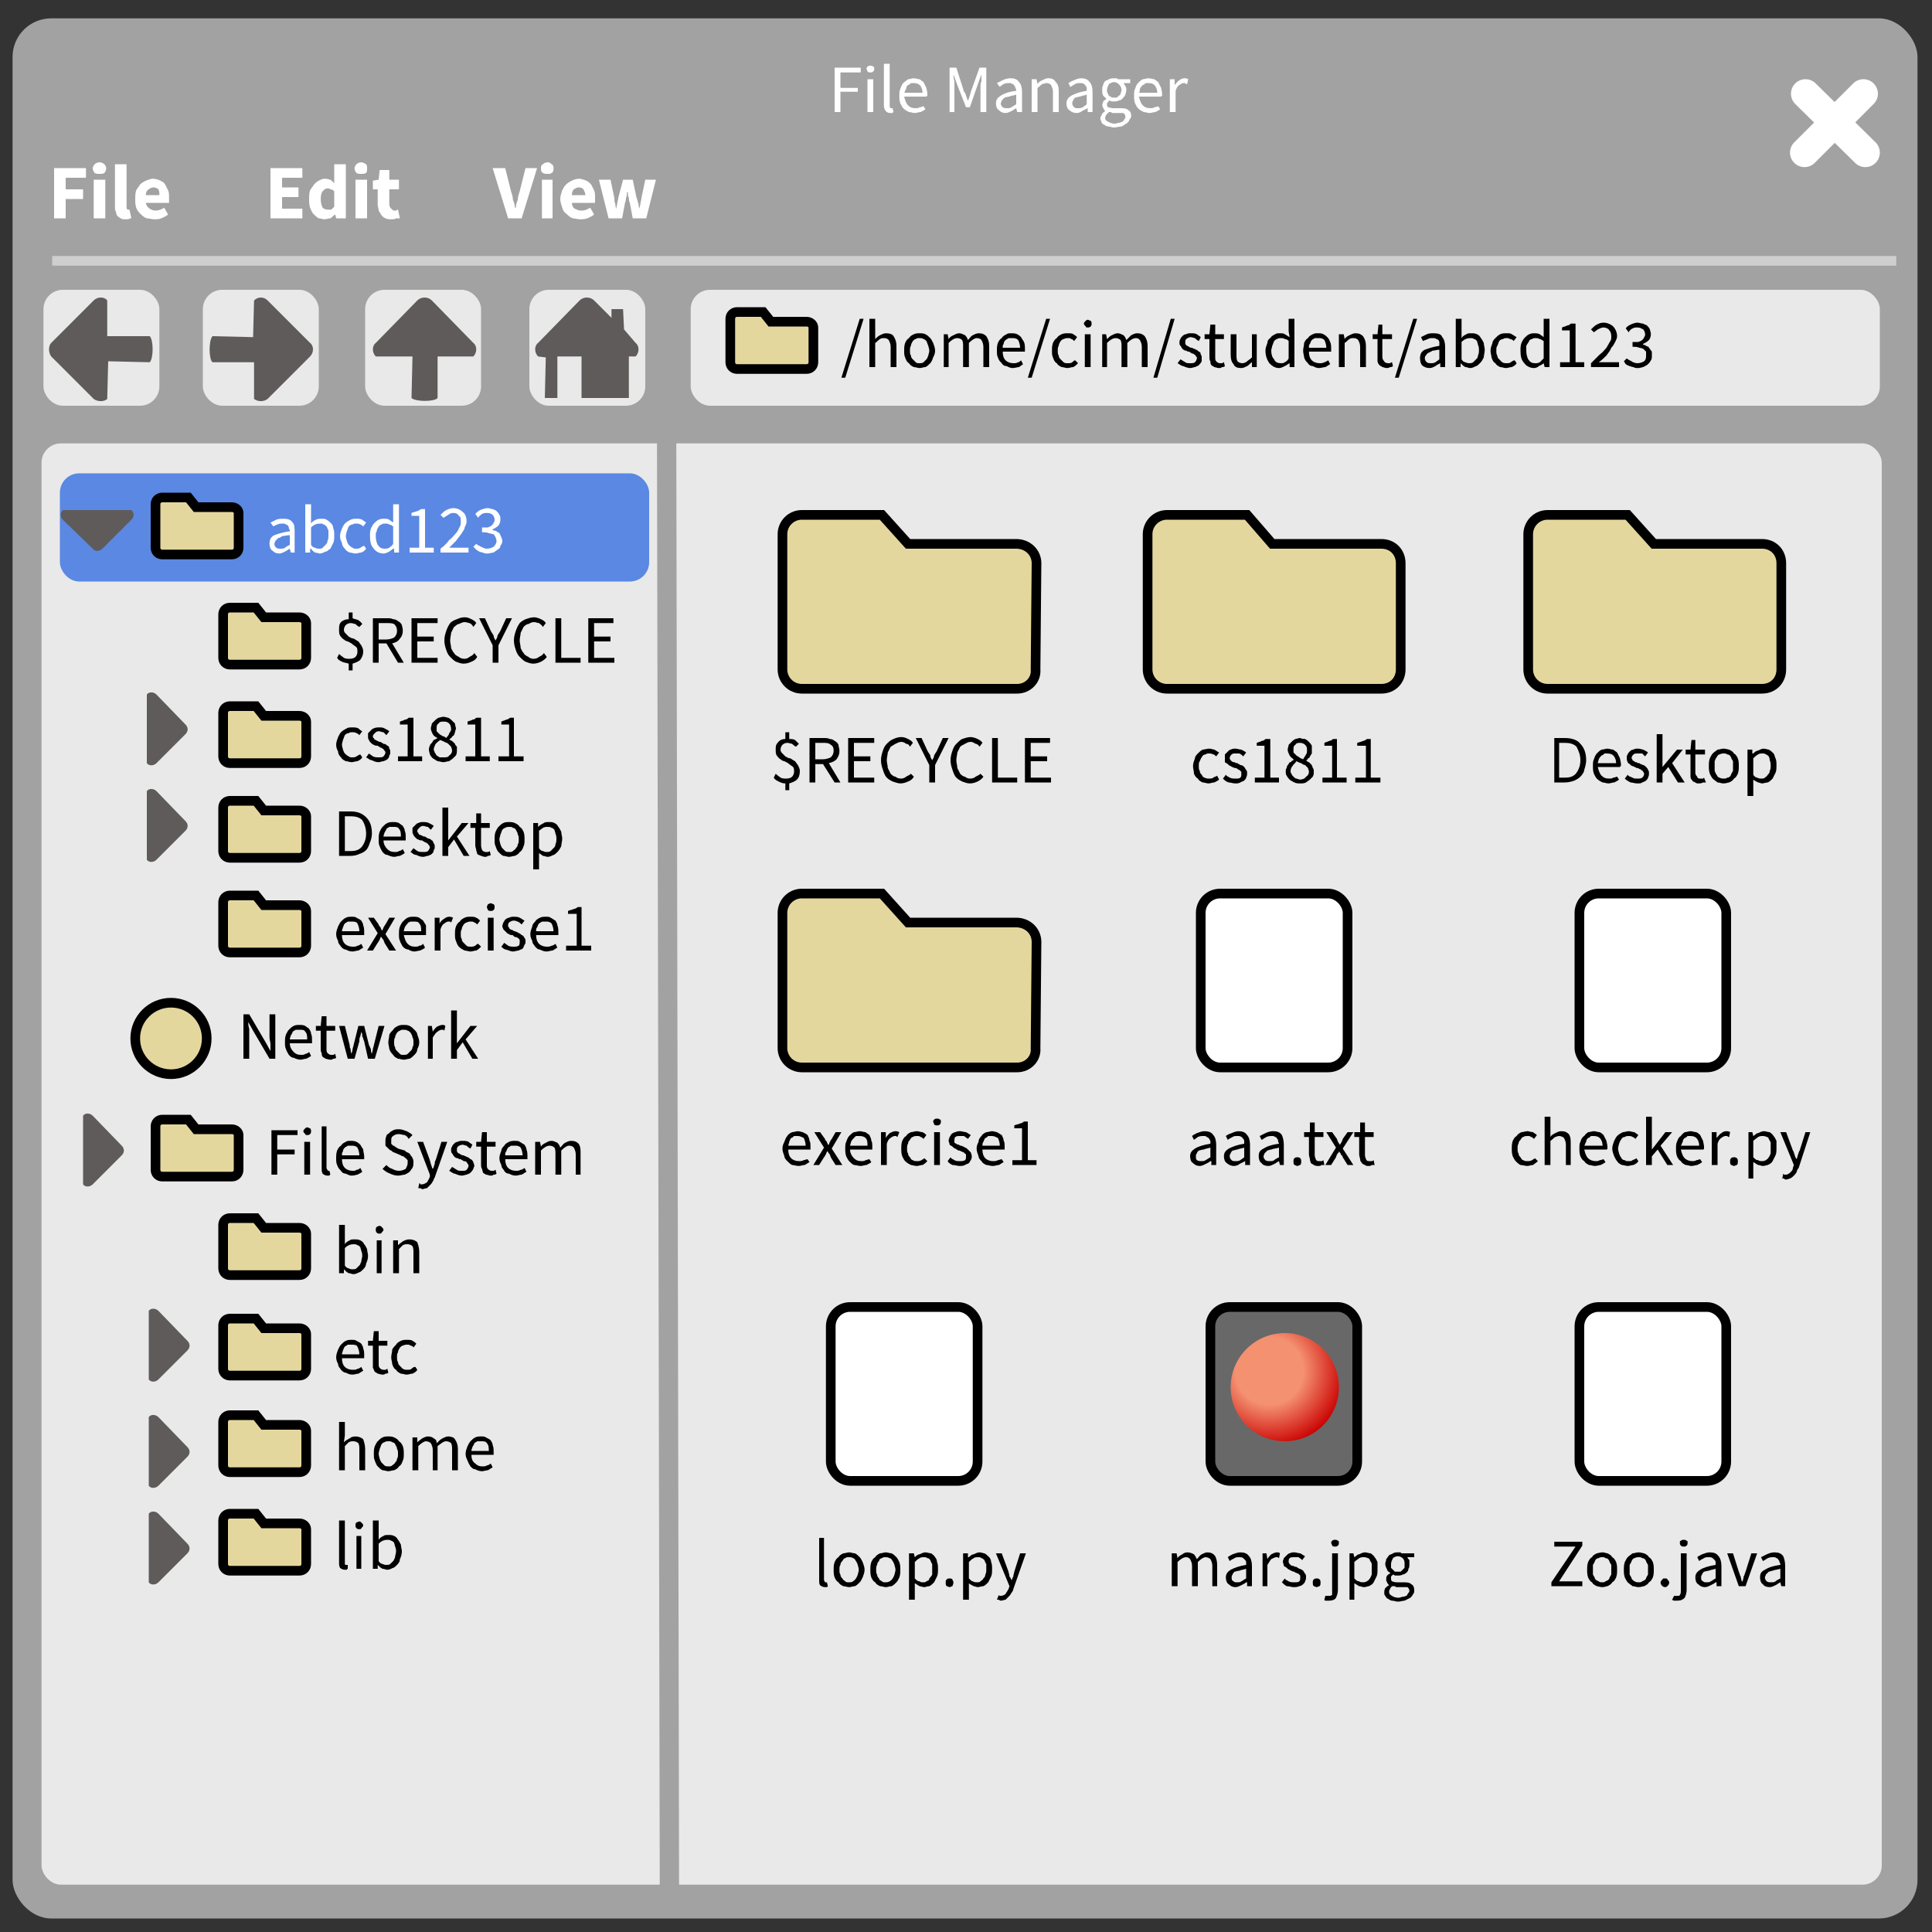 <svg xmlns="http://www.w3.org/2000/svg" viewBox="0 0 200 200"><rect x="0" y="0" width="200" height="200" fill="#333333" stroke="none"/><defs><radialGradient id="Gradient-0" cx="-1.6" cy="-1.7" r="8.8" fx="-1.6" fy="-1.7" gradientUnits="userSpaceOnUse"><stop offset=".4" stop-color="#f49170"/><stop offset=".9" stop-color="#cb0303"/><stop offset="1" stop-color="#686868"/></radialGradient></defs><rect x="1.3" y="1.9" width="197.2" height="196.7" fill="#a2a2a2" rx="4"/><g transform="translate(186.8,9.7)"><path d="M.1 0l6.2 6.1" stroke="#fff" fill="none" stroke-width="3" stroke-linecap="round"/><path d="M0 6.1l6.1-6.1" stroke="#fff" fill="none" stroke-width="3" stroke-linecap="round"/></g><rect x="4.3" y="45.9" width="190.5" height="149.2" fill="#e9e9e9" rx="2"/><path d="M69 40l.3 156.7" stroke="#a2a2a2" fill="none" stroke-width="2"/><g transform="translate(4.5,30)"><rect width="12" height="12" fill="#e9e9e9" rx="2"/><path fill="#5f5b5b" d="M6.6 1.1v3.7h4.4c.4 .4 .4 2.3 0 2.7l-4.3-0.1l-0.1 3.9c-0.3 .3-1 .3-1.4 0l-4.4-4.4c-0.3-0.4-0.3-1.1 0-1.4l4.4-4.4c.4-0.4 1.1-0.4 1.4 0Z"/></g><g transform="translate(20.6,30)"><rect x=".4" width="12" height="12" fill="#e9e9e9" rx="2"/><path fill="#5f5b5b" d="M5.7 11.3v-3.8h-4.3c-0.4-0.3-0.4-2.3 0-2.7l4.2 .1l.1-3.8c.4-0.4 1-0.4 1.4 0l4.4 4.4c.4 .3 .4 1 0 1.4l-4.4 4.4c-0.4 .3-1 .3-1.4 0Z"/></g><g transform="translate(37.8,30)"><rect width="12" height="12" fill="#e9e9e9" rx="2"/><path fill="#5f5b5b" d="M11.2 6.9h-3.7v4.3c-0.3 .4-2.3 .4-2.7 0l.1-4.3h-3.8c-0.4-0.4-0.4-1.1 0-1.4l4.3-4.4c.4-0.4 1.1-0.4 1.5 0l4.3 4.4c.4 .3 .4 1 0 1.4Z"/></g><g transform="translate(53.2,29.3)"><rect x="1.6" y=".7" width="12" height="12" fill="#e9e9e9" rx="2"/><path fill="#5f5b5b" d="M12.6 7.6h-0.7v4.3h-4.9v-4.3c0 0-2.5 0-2.5 0v4.3h-1.3l.1-4.2l-0.8-0.1c-0.4-0.4-0.4-1.1 0-1.4l4.3-4.4c.4-0.4 1.1-0.4 1.5 0l1.8 1.8v-0.9h1.2l.1 2.1l1.2 1.4c.4 .3 .4 1 0 1.4Z"/></g><path fill="#fff" d="M86.4 7h2.7v.5h-2.1v1.6h1.8v.4h-1.8v2.1h-0.6Zm3.4 1.2h.6v3.4h-0.6Zm.3-0.7c-0.1 0-0.2 0-0.3-0.1c0-0.1-0.1-0.2-0.1-0.3c0-0.1 .1-0.2 .1-0.2c.1-0.1 .2-0.1 .3-0.1c.1 0 .2 0 .3 .1c.1 0 .1 .1 .1 .2c0 .1 0 .2-0.1 .3c-0.1 .1-0.2 .1-0.3 .1Zm2.1 4.2c-0.3 0-0.4-0.1-0.5-0.2c-0.1-0.1-0.2-0.3-0.2-0.6v-4.3h.6v4.4c0 0 0 .1 .1 .2c0 0 0 0 .1 0c0 0 0 0 0 0c0 0 .1 0 .1 0l.1 .4c-0.1 0-0.1 .1-0.1 .1c-0.1 0-0.2 0-0.2 0Zm2.5 0c-0.2 0-0.4-0.1-0.6-0.1c-0.2-0.1-0.4-0.2-0.6-0.4c-0.1-0.1-0.2-0.3-0.3-0.5c-0.1-0.3-0.1-0.5-0.1-0.8c0-0.3 0-0.5 .1-0.7c.1-0.3 .2-0.5 .3-0.6c.2-0.2 .4-0.3 .5-0.4c.2 0 .4-0.1 .6-0.1c.2 0 .4 .1 .6 .1c.1 .1 .3 .2 .4 .3c.1 .2 .2 .4 .3 .6c0 .1 .1 .4 .1 .6c0 .1 0 .1 0 .2c0 0-0.1 .1-0.1 .1h-2.3c.1 .4 .2 .7 .4 .9c.2 .2 .4 .3 .8 .3c.1 0 .3 0 .4-0.1c.2 0 .3-0.1 .4-0.1l.2 .3c-0.1 .1-0.3 .2-0.5 .3c-0.2 0-0.4 .1-0.6 .1Zm.8-2.1c0-0.3-0.1-0.6-0.3-0.8c-0.1-0.1-0.3-0.2-0.6-0.2c-0.1 0-0.2 0-0.3 0c-0.1 .1-0.2 .2-0.3 .2c-0.1 .1-0.2 .2-0.2 .4c-0.1 .1-0.1 .3-0.2 .4Zm2.8-2.6h.7l.8 2.5c.1 .1 .2 .3 .2 .4c.1 .2 .1 .4 .2 .5c.1-0.1 .1-0.3 .2-0.5c0-0.1 .1-0.3 .1-0.4l.9-2.5h.7v4.6h-0.6v-2.5c0-0.2 0-0.5 .1-0.7c0-0.3 0-0.5 0-0.7l-0.4 1.1l-0.8 2.3h-0.4l-0.9-2.3l-0.4-1.1c0 .2 0 .4 .1 .7c0 .2 0 .5 0 .7v2.5h-0.5Zm5.8 4.7c-0.3 0-0.5-0.1-0.7-0.3c-0.2-0.1-0.3-0.4-0.3-0.7c0-0.4 .2-0.6 .5-0.8c.3-0.2 .8-0.4 1.6-0.5c0-0.1 0-0.2-0.1-0.3c0-0.1 0-0.2-0.1-0.2c0-0.1-0.1-0.2-0.2-0.2c-0.1-0.1-0.2-0.1-0.3-0.1c-0.2 0-0.4 0-0.6 .1c-0.2 .1-0.3 .2-0.4 .3l-0.3-0.4c.2-0.1 .4-0.2 .6-0.3c.2-0.1 .5-0.2 .8-0.2c.4 0 .7 .1 .9 .4c.2 .2 .3 .6 .3 1v2.1h-0.5l-0.1-0.4c-0.2 .1-0.3 .2-0.5 .3c-0.2 .1-0.4 .2-0.6 .2Zm.1-0.5c.2 0 .4 0 .5-0.1c.2-0.1 .3-0.2 .5-0.3v-1c-0.3 .1-0.6 .1-0.7 .2c-0.2 0-0.4 .1-0.5 .1c-0.1 .1-0.2 .2-0.3 .3c0 .1-0.1 .2-0.1 .3c0 .2 .1 .3 .2 .4c.1 .1 .3 .1 .4 .1Zm2.6-3h.5l.1 .5c.1-0.2 .3-0.3 .5-0.4c.2-0.1 .4-0.2 .6-0.2c.4 0 .6 .1 .8 .4c.2 .2 .3 .5 .3 .9v2.2h-0.6v-2.1c0-0.3-0.1-0.5-0.2-0.7c-0.1-0.1-0.2-0.2-0.5-0.2c-0.1 0-0.3 .1-0.4 .1c-0.2 .1-0.3 .3-0.5 .4v2.5h-0.6Zm4.6 3.5c-0.2 0-0.5-0.1-0.7-0.3c-0.2-0.1-0.3-0.4-0.3-0.7c0-0.4 .2-0.6 .5-0.8c.4-0.2 .9-0.4 1.6-0.5c0-0.1 0-0.2 0-0.3c0-0.1-0.1-0.2-0.1-0.2c-0.1-0.1-0.1-0.2-0.2-0.2c-0.1-0.1-0.2-0.1-0.4-0.1c-0.2 0-0.3 0-0.5 .1c-0.2 .1-0.3 .2-0.5 .3l-0.2-0.4c.2-0.1 .3-0.2 .6-0.3c.2-0.1 .5-0.2 .7-0.2c.4 0 .7 .1 .9 .4c.2 .2 .3 .6 .3 1v2.1h-0.5v-0.4c-0.2 .1-0.4 .2-0.6 .3c-0.1 .1-0.3 .2-0.6 .2Zm.2-0.5c.2 0 .3 0 .5-0.1c.1-0.1 .3-0.2 .4-0.3v-1c-0.3 .1-0.5 .1-0.7 .2c-0.2 0-0.3 .1-0.5 .1c-0.1 .1-0.2 .2-0.2 .3c-0.1 .1-0.1 .2-0.1 .3c0 .2 .1 .3 .2 .4c.1 .1 .2 .1 .4 .1Zm3.7 2c-0.2 0-0.4-0.1-0.5-0.1c-0.2 0-0.4-0.1-0.5-0.2c-0.1 0-0.2-0.1-0.3-0.3c0-0.1-0.1-0.2-0.1-0.3c0-0.2 .1-0.3 .2-0.5c0-0.1 .2-0.2 .3-0.3c-0.1-0.1-0.1-0.2-0.2-0.3c0-0.1-0.1-0.2-0.1-0.3c0-0.1 .1-0.3 .1-0.4c.1-0.1 .2-0.2 .3-0.2v-0.1c-0.1-0.1-0.2-0.2-0.3-0.3c-0.1-0.2-0.1-0.4-0.1-0.6c0-0.2 0-0.3 .1-0.5c0-0.1 .1-0.3 .2-0.4c.1-0.1 .3-0.1 .4-0.2c.2-0.1 .4-0.1 .5-0.1c.1 0 .2 0 .3 0c.1 .1 .2 .1 .2 .1h1.2v.4h-0.7c.1 .1 .1 .2 .2 .3c.1 .2 .1 .3 .1 .4c0 .2-0.1 .4-0.1 .5c-0.1 .2-0.2 .3-0.3 .4c-0.1 .1-0.2 .2-0.4 .2c-0.1 .1-0.3 .1-0.5 .1c0 0-0.1 0-0.2 0c-0.1 0-0.2-0.1-0.3-0.1c0 .1-0.1 .1-0.1 .2c-0.1 0-0.1 .1-0.1 .2c0 .1 0 .2 .1 .3c.1 0 .3 .1 .5 .1h.7c.4 0 .7 0 .9 .2c.2 .1 .3 .3 .3 .6c0 .2-0.1 .3-0.2 .4c0 .2-0.2 .3-0.3 .4c-0.2 .1-0.3 .2-0.5 .3c-0.3 0-0.5 .1-0.8 .1Zm0-3.1c.1 0 .2 0 .3 0c.1-0.1 .2-0.1 .2-0.2c.1 0 .2-0.1 .2-0.2c0-0.1 .1-0.2 .1-0.4c0-0.2-0.1-0.4-0.3-0.6c-0.1-0.1-0.3-0.2-0.5-0.2c-0.2 0-0.3 .1-0.5 .2c-0.1 .2-0.2 .4-0.2 .6c0 .2 0 .3 .1 .4c0 .1 .1 .2 .1 .2c.1 .1 .2 .1 .3 .2c0 0 .1 0 .2 0Zm.1 2.7c.2 0 .3-0.1 .5-0.1c.1 0 .2-0.1 .3-0.1c.1-0.1 .2-0.2 .2-0.3c.1 0 .1-0.1 .1-0.2c0-0.2-0.1-0.3-0.2-0.4c-0.1 0-0.3 0-0.5 0h-0.6c0 0-0.1 0-0.2-0.1c-0.1 0-0.1 0-0.2 0c-0.1 .1-0.2 .2-0.3 .3c0 .1-0.1 .2-0.1 .3c0 .2 .1 .3 .3 .4c.2 .1 .4 .2 .7 .2Zm3.6-1.1c-0.2 0-0.4-0.1-0.6-0.1c-0.2-0.1-0.4-0.2-0.6-0.4c-0.1-0.1-0.2-0.3-0.3-0.5c-0.1-0.3-0.1-0.5-0.1-0.8c0-0.3 0-0.5 .1-0.7c.1-0.3 .2-0.5 .3-0.6c.2-0.2 .3-0.3 .5-0.4c.2 0 .4-0.1 .6-0.1c.2 0 .4 .1 .6 .1c.1 .1 .3 .2 .4 .3c.1 .2 .2 .4 .3 .6c0 .1 .1 .4 .1 .6c0 .1 0 .1 0 .2c0 0-0.1 .1-0.1 .1h-2.3c.1 .4 .2 .7 .4 .9c.2 .2 .4 .3 .8 .3c.1 0 .3 0 .4-0.1c.2 0 .3-0.1 .4-0.1l.2 .3c-0.1 .1-0.3 .2-0.5 .3c-0.2 0-0.4 .1-0.6 .1Zm.8-2.1c0-0.3-0.1-0.6-0.3-0.8c-0.1-0.1-0.3-0.2-0.6-0.2c-0.1 0-0.2 0-0.3 0c-0.1 .1-0.2 .2-0.3 .2c-0.1 .1-0.2 .2-0.3 .4c0 .1 0 .3-0.1 .4Zm1.3-1.4h.5v.6c.2-0.2 .3-0.4 .5-0.5c.1-0.1 .3-0.2 .5-0.2c.1 0 .3 0 .4 .1l-0.1 .5c-0.1 0-0.2 0-0.2-0.1c0 0-0.1 0-0.2 0c-0.1 0-0.3 .1-0.4 .2c-0.2 .1-0.3 .3-0.4 .6v2.2h-0.6Z"/><path d="M5.4 27h190.9" stroke="#cecece" fill="none"/><path fill="#fff" d="M5.6 17.4h3.3v1h-2.1v1.2h1.8v1h-1.8v2h-1.2Zm4.1 1.2h1.2v4h-1.2Zm.6-0.6c-0.2 0-0.4 0-0.5-0.1c-0.1-0.1-0.2-0.3-0.2-0.5c0-0.1 .1-0.3 .2-0.4c.1-0.1 .3-0.2 .5-0.2c.2 0 .4 .1 .5 .2c.1 .1 .2 .3 .2 .4c0 .2-0.1 .4-0.2 .5c-0.1 .1-0.3 .1-0.5 .1Zm2.7 4.7c-0.2 0-0.4 0-0.5-0.1c-0.2-0.1-0.3-0.2-0.4-0.3c0-0.1-0.1-0.2-0.1-0.4c-0.1-0.1-0.1-0.3-0.1-0.5v-4.4h1.2v4.4c0 .1 0 .2 .1 .3c0 0 0 0 .1 0c0 0 0 0 .1 0c0 0 0 0 0 0l.2 .9c-0.1 0-0.2 0-0.3 .1c-0.1 0-0.2 0-0.3 0Zm3 0c-0.3 0-0.6-0.1-0.8-0.1c-0.3-0.1-0.5-0.3-0.7-0.5c-0.1-0.1-0.3-0.3-0.4-0.6c-0.1-0.3-0.1-0.6-0.1-0.9c0-0.3 0-0.6 .1-0.9c.1-0.2 .3-0.4 .4-0.6c.2-0.2 .4-0.3 .6-0.4c.3-0.1 .5-0.2 .7-0.2c.3 0 .6 .1 .8 .2c.2 .1 .4 .2 .5 .4c.1 .2 .2 .4 .3 .6c.1 .2 .1 .5 .1 .7c0 .1 0 .2 0 .3c0 .1 0 .2 0 .3h-2.4c0 .2 .2 .5 .4 .6c.1 .1 .4 .2 .6 .2c.3 0 .6-0.1 .9-0.3l.4 .7c-0.2 .2-0.5 .3-0.7 .4c-0.2 .1-0.5 .1-0.7 .1Zm.5-2.5c0-0.2 0-0.4-0.1-0.6c-0.1-0.1-0.3-0.2-0.5-0.2c-0.2 0-0.4 .1-0.5 .2c-0.2 .1-0.3 .3-0.3 .6Zm11.5-2.8h3.3v1h-2.1v1h1.7v1h-1.7v1.2h2.1v1h-3.3Zm5.6 5.3c-0.2 0-0.4-0.1-0.6-0.1c-0.2-0.1-0.4-0.3-0.6-0.5c-0.1-0.1-0.2-0.4-0.3-0.6c-0.1-0.3-0.1-0.6-0.1-0.9c0-0.3 0-0.6 .1-0.9c.1-0.2 .3-0.4 .4-0.6c.2-0.2 .3-0.3 .5-0.4c.2-0.1 .4-0.2 .6-0.2c.3 0 .5 .1 .6 .1c.1 .1 .3 .2 .4 .4v-0.7v-1.3h1.2v5.6h-1l-0.1-0.4c-0.2 .1-0.3 .3-0.5 .4c-0.2 0-0.4 .1-0.6 .1Zm.3-1c.2 0 .3 0 .4 0c.1-0.1 .2-0.2 .3-0.3v-1.6c-0.1-0.1-0.2-0.2-0.4-0.2c-0.1-0.1-0.2-0.1-0.3-0.1c-0.2 0-0.3 .1-0.5 .3c-0.1 .1-0.2 .4-0.2 .8c0 .4 .1 .7 .2 .9c.1 .1 .3 .2 .5 .2Zm2.9-3.1h1.2v4h-1.2Zm.6-0.6c-0.2 0-0.4 0-0.5-0.1c-0.1-0.1-0.2-0.3-0.2-0.5c0-0.1 .1-0.3 .2-0.4c.1-0.1 .3-0.2 .5-0.2c.2 0 .3 .1 .5 .2c.1 .1 .1 .3 .1 .4c0 .2 0 .4-0.1 .5c-0.2 .1-0.3 .1-0.5 .1Zm3.1 4.7c-0.2 0-0.4 0-0.6-0.1c-0.2-0.1-0.3-0.2-0.4-0.3c-0.1-0.2-0.2-0.3-0.3-0.5c0-0.2-0.1-0.4-0.1-0.6v-1.6h-0.5v-0.9l.6-0.1l.1-1h1v1h1v1h-1v1.5c0 .3 .1 .4 .2 .5c.1 .1 .2 .2 .3 .2c.1 0 .2 0 .2 0c.1-0.1 .2-0.1 .2-0.1l.2 .9c-0.1 0-0.2 0-0.4 0c-0.1 .1-0.3 .1-0.5 .1Zm10.5-5.3h1.3l.6 2.4c.1 .3 .2 .6 .2 .9c.1 .2 .2 .5 .2 .8h.1c0-0.3 .1-0.6 .2-0.8c0-0.3 .1-0.6 .2-0.9l.6-2.4h1.2l-1.6 5.2h-1.4Zm5.1 1.2h1.1v4h-1.1Zm.6-0.6c-0.2 0-0.4 0-0.5-0.1c-0.2-0.1-0.2-0.3-0.2-0.5c0-0.1 0-0.3 .2-0.4c.1-0.1 .3-0.2 .5-0.2c.2 0 .3 .1 .4 .2c.2 .1 .2 .3 .2 .4c0 .2 0 .4-0.2 .5c-0.1 .1-0.2 .1-0.4 .1Zm3.3 4.7c-0.2 0-0.5-0.1-0.7-0.1c-0.3-0.1-0.5-0.3-0.7-0.5c-0.2-0.1-0.3-0.3-0.4-0.6c-0.1-0.3-0.2-0.6-0.2-0.9c0-0.3 .1-0.6 .2-0.9c.1-0.2 .2-0.4 .4-0.6c.2-0.2 .4-0.3 .6-0.4c.2-0.1 .5-0.2 .7-0.2c.3 0 .5 .1 .8 .2c.2 .1 .3 .2 .5 .4c.1 .2 .2 .4 .3 .6c.1 .2 .1 .5 .1 .7c0 .1 0 .2 0 .3c0 .1 0 .2 0 .3h-2.4c0 .2 .1 .5 .3 .6c.2 .1 .4 .2 .7 .2c.3 0 .6-0.1 .9-0.3l.4 .7c-0.2 .2-0.5 .3-0.7 .4c-0.3 .1-0.5 .1-0.8 .1Zm.6-2.5c0-0.2-0.1-0.4-0.2-0.6c-0.1-0.1-0.2-0.2-0.5-0.2c-0.2 0-0.3 .1-0.5 .2c-0.1 .1-0.2 .3-0.2 .6Zm1.4-1.6h1.2l.4 1.9c0 .2 0 .4 .1 .6c0 .1 0 .3 .1 .5c0-0.2 .1-0.4 .1-0.6c0-0.1 .1-0.3 .1-0.5l.5-1.9h1l.4 1.9c.1 .2 .1 .4 .2 .6c0 .1 0 .3 .1 .5c0-0.2 .1-0.4 .1-0.5c0-0.2 .1-0.4 .1-0.6l.4-1.9h1.1l-1 4h-1.4l-0.3-1.6c-0.1-0.2-0.1-0.4-0.1-0.5c-0.1-0.2-0.1-0.4-0.1-0.6h-0.1c0 .2 0 .4-0.1 .6c0 .1 0 .3-0.1 .5l-0.3 1.6h-1.4Z"/><g transform="translate(75.6,31.1)"><rect x="-4.1" y="-1.1" width="123.1" height="12" fill="#e9e9e9" rx="2"/><path fill="#e4d79e" stroke="#000" stroke-linecap="square" d="M.7 1.2h2.7l.8 1h3.7c.4 0 .7 .3 .7 .6v3.6c0 .4-0.3 .7-0.7 .7h-7.2c-0.4 0-0.7-0.3-0.7-0.7v-4.5c0-0.4 .3-0.7 .7-0.7Z"/><path d="M13.4 1.9h.4l-1.9 6.1h-0.4Zm1 0h.6v1.4v.7c.2-0.2 .3-0.3 .5-0.4c.2-0.1 .4-0.2 .6-0.2c.4 0 .7 .1 .8 .3c.2 .3 .3 .6 .3 1v2.2h-0.6v-2.1c0-0.3-0.1-0.5-0.2-0.7c-0.1-0.1-0.2-0.2-0.5-0.2c-0.1 0-0.3 0-0.4 .1c-0.2 .1-0.3 .3-0.5 .4v2.5h-0.6Zm5.2 5.1c-0.2 0-0.4-0.1-0.6-0.1c-0.2-0.1-0.4-0.2-0.5-0.4c-0.2-0.1-0.3-0.3-0.4-0.6c-0.1-0.2-0.1-0.4-0.1-0.7c0-0.3 0-0.5 .1-0.8c.1-0.2 .2-0.4 .4-0.5c.1-0.2 .3-0.3 .5-0.4c.2-0.1 .4-0.1 .6-0.1c.2 0 .4 0 .6 .1c.2 .1 .3 .2 .5 .4c.1 .1 .2 .3 .3 .5c.1 .3 .2 .5 .2 .8c0 .3-0.1 .5-0.2 .7c-0.1 .3-0.2 .5-0.3 .6c-0.2 .2-0.3 .3-0.5 .4c-0.2 0-0.4 .1-0.6 .1Zm0-0.5c.1 0 .3 0 .4-0.1c.1-0.1 .2-0.2 .3-0.3c.1-0.1 .1-0.2 .2-0.4c0-0.1 .1-0.3 .1-0.5c0-0.2-0.1-0.4-0.1-0.5c-0.1-0.2-0.1-0.3-0.2-0.5c-0.1-0.1-0.2-0.2-0.3-0.2c-0.1-0.1-0.3-0.1-0.4-0.1c-0.2 0-0.3 0-0.4 .1c-0.1 0-0.2 .1-0.3 .2c-0.1 .2-0.2 .3-0.2 .5c-0.1 .1-0.1 .3-0.1 .5c0 .2 0 .4 .1 .5c0 .2 .1 .3 .2 .4c.1 .1 .2 .2 .3 .3c.1 .1 .2 .1 .4 .1Zm2.5-3h.4l.1 .5c.1-0.2 .3-0.3 .5-0.4c.2-0.1 .4-0.2 .6-0.2c.2 0 .4 .1 .6 .2c.1 .1 .2 .2 .3 .5c.2-0.2 .3-0.4 .5-0.5c.2-0.1 .4-0.2 .6-0.2c.4 0 .6 .1 .8 .3c.2 .3 .3 .6 .3 1v2.2h-0.6v-2.1c0-0.3-0.1-0.5-0.2-0.7c-0.1-0.1-0.2-0.2-0.5-0.2c-0.2 0-0.5 .2-0.8 .5v2.5h-0.6v-2.1c0-0.3 0-0.5-0.1-0.7c-0.1-0.1-0.3-0.2-0.5-0.2c-0.3 0-0.6 .2-0.9 .5v2.5h-0.5Zm7.1 3.5c-0.2 0-0.4-0.1-0.6-0.2c-0.2 0-0.4-0.1-0.5-0.3c-0.2-0.2-0.3-0.3-0.4-0.6c-0.1-0.2-0.1-0.4-0.1-0.7c0-0.3 0-0.5 .1-0.8c.1-0.2 .2-0.4 .4-0.5c.1-0.2 .3-0.3 .5-0.4c.1-0.1 .3-0.1 .5-0.1c.2 0 .4 0 .6 .1c.2 .1 .3 .2 .4 .3c.1 .2 .2 .3 .3 .5c.1 .2 .1 .5 .1 .7c0 .1 0 .1 0 .2c0 0 0 .1 0 .1h-2.3c0 .4 .1 .7 .3 .9c.2 .2 .5 .3 .8 .3c.2 0 .3 0 .5-0.1c.1 0 .2-0.1 .3-0.2l.2 .4c-0.1 .1-0.3 .2-0.4 .3c-0.2 0-0.4 .1-0.7 .1Zm.8-2.1c0-0.3-0.1-0.6-0.2-0.8c-0.2-0.2-0.4-0.2-0.7-0.2c-0.1 0-0.2 0-0.3 0c-0.1 .1-0.2 .1-0.3 .2c-0.1 .1-0.2 .2-0.2 .4c-0.1 .1-0.1 .2-0.1 .4Zm2.7-3h.4l-1.9 6.1h-0.4Zm2.2 5.1c-0.2 0-0.4-0.1-0.6-0.1c-0.2-0.1-0.4-0.2-0.5-0.4c-0.2-0.1-0.3-0.3-0.4-0.6c-0.1-0.2-0.1-0.4-0.1-0.7c0-0.3 0-0.5 .1-0.8c.1-0.2 .2-0.4 .4-0.5c.1-0.2 .3-0.3 .5-0.4c.2-0.1 .4-0.1 .6-0.1c.3 0 .5 0 .6 .1c.2 .1 .3 .2 .4 .3l-0.3 .4c-0.1-0.1-0.2-0.2-0.3-0.2c-0.1-0.1-0.2-0.1-0.3-0.1c-0.2 0-0.3 0-0.5 .1c-0.1 0-0.2 .1-0.3 .2c-0.1 .2-0.2 .3-0.2 .5c-0.1 .1-0.1 .3-0.1 .5c0 .2 0 .4 .1 .5c0 .2 .1 .3 .2 .4c.1 .1 .2 .2 .3 .3c.1 .1 .3 .1 .4 .1c.2 0 .4 0 .5-0.1c.1-0.1 .2-0.2 .3-0.2l.3 .3c-0.2 .2-0.3 .3-0.5 .4c-0.2 0-0.4 .1-0.6 .1Zm1.8-3.5h.6v3.4h-0.6Zm.3-0.7c-0.1 0-0.2 0-0.2-0.1c-0.1-0.1-0.2-0.2-0.2-0.3c0-0.1 .1-0.2 .2-0.3c0 0 .1-0.1 .2-0.1c.1 0 .2 .1 .3 .1c.1 .1 .1 .2 .1 .3c0 .1 0 .2-0.1 .3c-0.1 .1-0.2 .1-0.3 .1Zm1.5 .7h.4l.1 .5c.2-0.2 .3-0.3 .5-0.4c.2-0.1 .4-0.2 .6-0.2c.2 0 .4 .1 .6 .2c.1 .1 .2 .2 .3 .5c.2-0.2 .4-0.4 .5-0.5c.2-0.1 .4-0.2 .6-0.2c.4 0 .6 .1 .8 .3c.2 .3 .3 .6 .3 1v2.2h-0.6v-2.1c0-0.3-0.1-0.5-0.2-0.7c-0.1-0.1-0.2-0.2-0.4-0.2c-0.3 0-0.6 .2-0.9 .5v2.5h-0.6v-2.1c0-0.3 0-0.5-0.1-0.7c-0.1-0.1-0.3-0.2-0.5-0.2c-0.3 0-0.6 .2-0.9 .5v2.5h-0.5Zm7.1-1.6h.4l-1.8 6.1h-0.4Zm2 5.1c-0.2 0-0.5-0.1-0.7-0.2c-0.2 0-0.4-0.2-0.6-0.3l.3-0.4c.2 .1 .3 .2 .5 .3c.1 .1 .3 .1 .5 .1c.2 0 .4 0 .5-0.1c.1-0.1 .2-0.3 .2-0.4c0-0.1 0-0.2-0.1-0.2c0-0.1-0.1-0.2-0.2-0.2c0-0.1-0.1-0.1-0.2-0.1c-0.1-0.1-0.2-0.1-0.3-0.2c-0.1 0-0.2 0-0.3-0.1c-0.2 0-0.3-0.1-0.4-0.2c-0.1-0.1-0.1-0.2-0.2-0.3c-0.1-0.1-0.1-0.2-0.1-0.3c0-0.2 0-0.3 .1-0.4c0-0.1 .1-0.2 .2-0.3c.1-0.1 .2-0.2 .4-0.2c.1-0.1 .3-0.1 .5-0.1c.2 0 .4 0 .6 .1c.1 .1 .3 .2 .4 .3l-0.2 .4c-0.2-0.1-0.3-0.2-0.4-0.3c-0.1 0-0.3-0.1-0.4-0.1c-0.2 0-0.4 .1-0.5 .2c-0.1 .1-0.1 .2-0.1 .3c0 .1 0 .2 0 .2c.1 .1 .1 .2 .2 .2c.1 0 .1 .1 .2 .1c.1 .1 .2 .1 .3 .1c.1 .1 .3 .1 .4 .2c.1 0 .2 .1 .3 .2c.1 0 .2 .1 .2 .3c.1 .1 .1 .2 .1 .4c0 .1 0 .2 0 .3c-0.1 .2-0.2 .3-0.3 .4c-0.1 .1-0.2 .1-0.4 .2c-0.1 0-0.3 .1-0.5 .1Zm3 0c-0.2 0-0.4-0.1-0.5-0.1c-0.1-0.1-0.2-0.1-0.3-0.2c-0.1-0.1-0.1-0.3-0.1-0.4c-0.1-0.1-0.1-0.3-0.1-0.5v-1.8h-0.5v-0.5h.5l.1-1h.5v1h.9v.5h-0.9v1.8c0 .3 0 .4 .1 .5c.1 .1 .2 .2 .4 .2c.1 0 .1 0 .2 0c.1 0 .1-0.1 .2-0.1l.1 .4c-0.1 .1-0.2 .1-0.3 .1c-0.1 .1-0.2 .1-0.3 .1Zm2.3 0c-0.4 0-0.7-0.1-0.8-0.4c-0.2-0.2-0.3-0.5-0.3-1v-2.1h.6v2.1c0 .3 0 .5 .1 .7c.1 .1 .3 .2 .5 .2c.2 0 .4-0.1 .5-0.2c.1-0.1 .3-0.2 .5-0.4v-2.4h.5v3.4h-0.5v-0.5c-0.2 .1-0.3 .3-0.5 .4c-0.2 .1-0.4 .2-0.6 .2Zm3.9 0c-0.4 0-0.7-0.2-1-0.5c-0.2-0.3-0.4-0.7-0.4-1.3c0-0.3 .1-0.5 .2-0.8c0-0.2 .1-0.4 .3-0.5c.1-0.2 .3-0.3 .5-0.4c.1-0.1 .3-0.1 .5-0.1c.2 0 .4 0 .5 .1c.2 .1 .3 .2 .5 .3l-0.1-0.6v-1.3h.6v5h-0.5v-0.4c-0.2 .1-0.3 .2-0.5 .3c-0.2 .1-0.4 .2-0.6 .2Zm.2-0.5c.1 0 .3 0 .4-0.1c.2-0.1 .3-0.2 .4-0.4v-1.8c-0.1-0.1-0.2-0.2-0.4-0.2c-0.1-0.1-0.3-0.1-0.4-0.1c-0.1 0-0.3 0-0.4 .1c-0.1 0-0.2 .1-0.3 .2c-0.1 .2-0.1 .3-0.2 .5c0 .1-0.1 .3-0.1 .5c0 .4 .1 .7 .3 .9c.1 .3 .4 .4 .7 .4Zm3.9 .5c-0.2 0-0.4-0.1-0.6-0.2c-0.2 0-0.4-0.1-0.5-0.3c-0.2-0.2-0.3-0.3-0.4-0.6c0-0.2-0.1-0.4-0.1-0.7c0-0.3 .1-0.5 .1-0.8c.1-0.2 .2-0.4 .4-0.5c.1-0.2 .3-0.3 .5-0.4c.2-0.1 .3-0.1 .5-0.1c.3 0 .4 0 .6 .1c.2 .1 .3 .2 .4 .3c.2 .2 .2 .3 .3 .5c.1 .2 .1 .5 .1 .7c0 .1 0 .1 0 .2c0 0 0 .1 0 .1h-2.3c0 .4 .1 .7 .3 .9c.2 .2 .5 .3 .8 .3c.2 0 .3 0 .5-0.1c.1 0 .2-0.1 .4-0.2l.2 .4c-0.2 .1-0.3 .2-0.5 .3c-0.2 0-0.4 .1-0.7 .1Zm.8-2.1c0-0.3-0.1-0.6-0.2-0.8c-0.2-0.2-0.4-0.2-0.6-0.2c-0.2 0-0.3 0-0.4 0c-0.1 .1-0.2 .1-0.3 .2c-0.1 .1-0.1 .2-0.2 .4c-0.1 .1-0.1 .2-0.1 .4Zm1.3-1.4h.5l.1 .5c.1-0.2 .3-0.3 .5-0.4c.2-0.1 .4-0.2 .6-0.2c.4 0 .6 .1 .8 .3c.2 .3 .3 .6 .3 1v2.2h-0.6v-2.1c0-0.3-0.1-0.5-0.2-0.7c-0.1-0.1-0.2-0.2-0.5-0.2c-0.1 0-0.3 0-0.4 .1c-0.2 .1-0.3 .3-0.5 .4v2.5h-0.6Zm4.9 3.5c-0.1 0-0.3-0.1-0.4-0.1c-0.1-0.1-0.2-0.1-0.3-0.2c-0.1-0.1-0.2-0.3-0.2-0.4c0-0.1 0-0.3 0-0.5v-1.8h-0.5v-0.5h.5l.1-1h.4v1h1v.5h-1v1.8c0 .3 .1 .4 .2 .5c0 .1 .2 .2 .4 .2c0 0 .1 0 .2 0c0 0 .1-0.1 .2-0.1l.1 .4c-0.1 .1-0.2 .1-0.3 .1c-0.1 .1-0.3 .1-0.4 .1Zm2.8-5.1h.4l-1.9 6.1h-0.4Zm1.7 5.1c-0.3 0-0.6-0.1-0.8-0.3c-0.1-0.1-0.2-0.4-0.2-0.7c0-0.4 .1-0.7 .5-0.9c.3-0.1 .8-0.3 1.5-0.4c0-0.1 0-0.2 0-0.3c0-0.1 0-0.2-0.1-0.3c0 0-0.1-0.1-0.2-0.1c-0.1-0.1-0.2-0.1-0.4-0.1c-0.2 0-0.3 0-0.5 .1c-0.2 .1-0.3 .1-0.5 .2l-0.2-0.4c.2-0.1 .4-0.2 .6-0.3c.2-0.1 .5-0.1 .7-0.1c.5 0 .8 .1 .9 .4c.2 .2 .3 .6 .3 1v2.1h-0.5v-0.4c-0.2 .1-0.4 .2-0.5 .3c-0.2 .1-0.4 .2-0.6 .2Zm.1-0.5c.2 0 .3 0 .5-0.1c.1-0.1 .3-0.2 .4-0.3v-1c-0.2 0-0.5 .1-0.7 .1c-0.2 .1-0.3 .2-0.4 .2c-0.2 .1-0.2 .2-0.3 .3c-0.1 .1-0.1 .2-0.1 .3c0 .2 .1 .3 .2 .4c.1 .1 .3 .1 .4 .1Zm4.1 .5c-0.2 0-0.3-0.1-0.5-0.1c-0.2-0.1-0.3-0.2-0.5-0.4v.4h-0.5v-5h.6v1.4v.6c.1-0.2 .3-0.3 .5-0.4c.1-0.1 .3-0.1 .5-0.1c.2 0 .4 0 .6 .1c.2 .1 .3 .2 .4 .4c.1 .1 .2 .3 .3 .5c0 .2 .1 .5 .1 .7c0 .3-0.1 .6-0.1 .8c-0.1 .2-0.2 .4-0.4 .6c-0.1 .1-0.3 .3-0.4 .3c-0.2 .1-0.4 .2-0.6 .2Zm-0.1-0.5c.1 0 .3 0 .4-0.1c.1-0.1 .2-0.2 .3-0.3c.1-0.1 .2-0.2 .2-0.4c.1-0.2 .1-0.4 .1-0.6c0-0.1 0-0.3-0.1-0.5c0-0.1-0.1-0.3-0.1-0.4c-0.1-0.1-0.2-0.2-0.3-0.2c-0.1-0.1-0.3-0.1-0.4-0.1c-0.3 0-0.6 .1-0.9 .4v1.8c.1 .2 .3 .3 .4 .3c.2 .1 .3 .1 .4 .1Zm3.8 .5c-0.2 0-0.4-0.1-0.6-0.1c-0.2-0.1-0.4-0.2-0.5-0.4c-0.2-0.1-0.3-0.3-0.4-0.6c0-0.2-0.1-0.4-0.1-0.7c0-0.3 .1-0.5 .2-0.8c0-0.2 .2-0.4 .3-0.5c.2-0.2 .3-0.3 .5-0.4c.2-0.1 .4-0.1 .7-0.1c.2 0 .4 0 .5 .1c.2 .1 .3 .2 .5 .3l-0.3 .4c-0.1-0.1-0.2-0.2-0.4-0.2c-0.1-0.1-0.2-0.1-0.3-0.1c-0.2 0-0.3 0-0.4 .1c-0.2 0-0.3 .1-0.4 .2c-0.1 .2-0.1 .3-0.2 .5c-0.1 .1-0.1 .3-0.1 .5c0 .2 0 .4 .1 .5c0 .2 .1 .3 .2 .4c.1 .1 .2 .2 .3 .3c.2 .1 .3 .1 .5 .1c.1 0 .3 0 .4-0.1c.1-0.1 .3-0.2 .4-0.2l.2 .3c-0.1 .2-0.3 .3-0.5 .4c-0.2 0-0.4 .1-0.6 .1Zm2.9 0c-0.4 0-0.8-0.2-1-0.5c-0.3-0.3-0.4-0.7-0.4-1.3c0-0.3 0-0.5 .1-0.8c.1-0.2 .2-0.4 .3-0.5c.2-0.2 .3-0.3 .5-0.4c.2-0.1 .4-0.1 .6-0.1c.1 0 .3 0 .5 .1c.1 .1 .3 .2 .4 .3v-0.6v-1.3h.6v5h-0.5l-0.1-0.4c-0.1 .1-0.3 .2-0.5 .3c-0.1 .1-0.3 .2-0.5 .2Zm.1-0.5c.2 0 .3 0 .5-0.1c.1-0.1 .2-0.2 .4-0.4v-1.8c-0.2-0.1-0.3-0.2-0.4-0.2c-0.2-0.1-0.3-0.1-0.4-0.1c-0.2 0-0.3 0-0.4 .1c-0.1 0-0.3 .1-0.3 .2c-0.1 .2-0.2 .3-0.3 .5c0 .1 0 .3 0 .5c0 .4 .1 .7 .2 .9c.2 .3 .4 .4 .7 .4Zm2.6-0.1h1v-3.3h-0.8v-0.3c.2-0.1 .4-0.1 .5-0.2c.2 0 .3-0.1 .4-0.2h.5v4h.9v.5h-2.5Zm3.2 .1c.3-0.3 .6-0.6 .9-0.9c.3-0.2 .5-0.5 .7-0.7c.1-0.2 .3-0.5 .4-0.7c.1-0.1 .1-0.3 .1-0.5c0-0.3-0.1-0.5-0.2-0.6c-0.1-0.2-0.4-0.3-0.6-0.3c-0.2 0-0.4 .1-0.6 .2c-0.1 .1-0.3 .2-0.4 .3l-0.3-0.3c.2-0.2 .4-0.4 .6-0.5c.2-0.1 .4-0.2 .7-0.2c.4 0 .8 .2 1 .4c.2 .2 .4 .6 .4 1c0 .2-0.1 .4-0.2 .6c-0.1 .2-0.2 .4-0.4 .6c-0.1 .3-0.3 .5-0.5 .8c-0.2 .2-0.5 .5-0.8 .7c.2 0 .3 0 .4 0c.2 0 .3 0 .4 0h1.3v.5h-2.9Zm4.9 .5c-0.2 0-0.4 0-0.5-0.1c-0.2 0-0.3-0.1-0.4-0.1c-0.2-0.1-0.3-0.1-0.4-0.2c-0.1-0.1-0.1-0.2-0.2-0.3l.3-0.3c.1 .1 .3 .2 .5 .3c.1 .1 .4 .2 .6 .2c.3 0 .5-0.1 .7-0.2c.2-0.2 .2-0.4 .2-0.6c0-0.2 0-0.3 0-0.4c-0.1-0.1-0.2-0.2-0.3-0.3c-0.1 0-0.2-0.1-0.4-0.1c-0.2-0.1-0.4-0.1-0.7-0.1v-0.5c.3 0 .5 0 .6 0c.2-0.1 .3-0.1 .4-0.2c.1-0.1 .2-0.2 .2-0.3c.1-0.1 .1-0.2 .1-0.3c0-0.2-0.1-0.4-0.2-0.5c-0.2-0.1-0.3-0.2-0.6-0.2c-0.2 0-0.3 0-0.5 .1c-0.2 .1-0.3 .2-0.4 .4l-0.3-0.4c.1-0.2 .3-0.3 .5-0.4c.2-0.1 .5-0.2 .7-0.2c.2 0 .4 .1 .6 .1c.1 .1 .3 .1 .4 .2c.1 .1 .2 .2 .3 .4c0 .1 .1 .3 .1 .5c0 .2-0.1 .5-0.2 .6c-0.2 .2-0.4 .3-0.6 .4v.1c.1 0 .2 0 .3 .1c.2 .1 .3 .1 .3 .2c.1 .1 .2 .3 .3 .4c0 .1 0 .2 0 .4c0 .2 0 .4-0.1 .5c-0.1 .2-0.2 .3-0.3 .4c-0.1 .1-0.3 .2-0.5 .3c-0.1 0-0.3 .1-0.5 .1Z"/></g><g transform="translate(79.4,53.3)"><rect x="44.9" y="39.2" width="15.2" height="18" stroke="#000" fill="#fff" rx="2"/><path fill="#e4d79e" stroke="#000" stroke-linecap="square" d="M3.6 39.2h8.3l2.7 3h11.2c1.2 0 2.1 .9 2.1 2l-0.1 11c.1 1.1-0.8 2-1.9 2h-22.3c-1.1 0-2-0.9-2-2v-14c0-1.1 .9-2 2-2Z"/><path fill="#e4d79e" stroke="#000" stroke-linecap="square" d="M3.6 0h8.3l2.7 3h11.2c1.2 0 2.1 .9 2.1 2l-0.1 11c.1 1.1-0.8 2-1.9 2h-22.3c-1.1 0-2-0.9-2-2v-14c0-1.1 .9-2 2-2Z"/><path fill="#e4d79e" stroke="#000" stroke-linecap="square" d="M41.4 0h8.3l2.6 3h11.3c1.2 0 2 .9 2 2v11c0 1.1-0.8 2-2 2h-22.2c-1.1 0-2-0.9-2-2v-14c0-1.1 .9-2 2-2Z"/><path fill="#e4d79e" stroke="#000" stroke-linecap="square" d="M80.8 0h8.3l2.7 3h11.2c1.2 0 2 .9 2 2v11c0 1.1-0.8 2-2 2h-22.2c-1.1 0-2-0.9-2-2v-14c0-1.1 .9-2 2-2Z"/><rect x="84.1" y="39.2" width="15.2" height="18" stroke="#000" fill="#fff" rx="2"/><rect x="84.1" y="82" width="15.2" height="18" stroke="#000" fill="#fff" rx="2"/><rect x="6.6" y="82" width="15.2" height="18" stroke="#000" fill="#fff" rx="2"/><rect x="45.9" y="82" width="15.2" height="18" stroke="#000" fill="#686868" rx="2"/><ellipse rx="5.6" ry="5.6" fill="url(#Gradient-0)" transform="translate(53.6,90.3)"/><path d="M3 24c-0.2-0.1-0.3-0.2-0.4-0.3c-0.1 0-0.3-0.1-0.5-0.1c-0.2 0-0.4 .1-0.5 .2c-0.1 .1-0.2 .3-0.2 .5c0 .2 .1 .3 .2 .4c.1 .1 .2 .2 .3 .3c.2 .1 .3 .2 .5 .2c.2 .1 .3 .2 .5 .3c.1 .1 .2 .3 .3 .4c.1 .2 .2 .4 .2 .6c0 .4-0.1 .7-0.3 .9c-0.2 .2-0.5 .3-0.8 .4v.7h-0.4v-0.7c-0.3 0-0.5-0.1-0.7-0.2c-0.2-0.1-0.4-0.2-0.5-0.4l.2-0.4c.2 .2 .4 .3 .5 .4c.2 .1 .4 .1 .6 .1c.3 0 .5-0.1 .6-0.2c.1-0.1 .2-0.3 .2-0.5c0-0.2 0-0.4-0.1-0.5c-0.1-0.1-0.3-0.2-0.4-0.3c-0.1-0.1-0.3-0.2-0.5-0.3c-0.1 0-0.3-0.1-0.4-0.2c-0.2-0.1-0.3-0.3-0.4-0.4c-0.1-0.2-0.1-0.3-0.1-0.6c0-0.3 0-0.5 .2-0.7c.2-0.3 .5-0.4 .8-0.4v-0.7h.4v.7c.2 0 .4 0 .6 .1c.1 .1 .3 .3 .4 .4Zm2 1.3h.8c.3 0 .6-0.1 .8-0.2c.2-0.2 .3-0.4 .3-0.7c0-0.3-0.1-0.5-0.3-0.6c-0.2-0.2-0.5-0.2-0.8-0.2h-0.8Zm2 2.4l-1.2-1.9h-0.8v1.9h-0.6v-4.6h1.5c.2 0 .4 0 .6 .1c.2 0 .4 .1 .5 .2c.2 .1 .3 .2 .4 .4c0 .2 .1 .4 .1 .6c0 .4-0.1 .6-0.3 .9c-0.2 .2-0.4 .3-0.8 .4l1.2 2Zm1.4-4.6h2.7v.5h-2.1v1.4h1.7v.5h-1.7v1.7h2.1v.5h-2.7Zm5.4 4.7c-0.2 0-0.5-0.1-0.8-0.2c-0.2-0.1-0.4-0.2-0.6-0.4c-0.2-0.2-0.3-0.5-0.4-0.8c-0.1-0.3-0.2-0.6-0.2-1c0-0.4 .1-0.7 .2-1c.1-0.3 .2-0.5 .4-0.7c.2-0.2 .4-0.4 .7-0.5c.2-0.1 .5-0.2 .8-0.2c.3 0 .5 .1 .7 .2c.2 .1 .4 .2 .5 .4l-0.3 .4c-0.1-0.2-0.2-0.3-0.4-0.3c-0.1-0.1-0.3-0.2-0.5-0.2c-0.2 0-0.4 .1-0.6 .2c-0.2 .1-0.3 .2-0.5 .3c-0.1 .2-0.2 .4-0.3 .6c0 .2-0.1 .5-0.1 .8c0 .3 .1 .5 .1 .8c.1 .2 .2 .4 .3 .6c.1 .1 .3 .3 .5 .3c.1 .1 .3 .2 .6 .2c.2 0 .4-0.1 .5-0.2c.2-0.1 .4-0.2 .5-0.3l.3 .3c-0.1 .2-0.3 .4-0.6 .5c-0.2 .1-0.5 .2-0.8 .2Zm3-1.9l-1.4-2.8h.6l.6 1.3c.1 .2 .2 .3 .3 .5c0 .2 .1 .3 .2 .5c.1-0.2 .2-0.3 .2-0.5c.1-0.2 .2-0.3 .3-0.5l.6-1.3h.6l-1.4 2.8v1.8h-0.6Zm4.2 1.9c-0.3 0-0.5-0.1-0.8-0.2c-0.2-0.1-0.4-0.2-0.6-0.4c-0.2-0.2-0.3-0.5-0.4-0.8c-0.1-0.3-0.2-0.6-0.2-1c0-0.4 .1-0.7 .2-1c.1-0.3 .2-0.5 .4-0.7c.2-0.2 .4-0.4 .6-0.5c.3-0.1 .6-0.2 .9-0.2c.2 0 .5 .1 .7 .2c.2 .1 .4 .2 .5 .4l-0.3 .4c-0.1-0.2-0.3-0.3-0.4-0.3c-0.2-0.1-0.3-0.2-0.5-0.2c-0.3 0-0.4 .1-0.6 .2c-0.2 .1-0.4 .2-0.5 .3c-0.1 .2-0.2 .4-0.3 .6c0 .2-0.1 .5-0.1 .8c0 .3 .1 .5 .1 .8c.1 .2 .2 .4 .3 .6c.1 .1 .3 .3 .5 .3c.1 .1 .3 .2 .5 .2c.3 0 .5-0.1 .6-0.2c.2-0.1 .4-0.2 .5-0.3l.3 .3c-0.1 .2-0.4 .4-0.6 .5c-0.2 .1-0.5 .2-0.8 .2Zm2.3-4.7h.6v4.1h2v.5h-2.6Zm3.4 0h2.6v.5h-2v1.4h1.7v.5h-1.7v1.7h2.1v.5h-2.7Z"/><path d="M45.7 27.8c-0.2 0-0.4-0.1-0.6-0.1c-0.2-0.1-0.4-0.2-0.5-0.4c-0.2-0.1-0.3-0.3-0.4-0.5c0-0.3-0.1-0.5-0.1-0.8c0-0.3 .1-0.5 .2-0.8c0-0.2 .2-0.4 .3-0.5c.2-0.2 .3-0.3 .5-0.4c.2 0 .4-0.1 .7-0.1c.2 0 .4 .1 .5 .1c.2 .1 .3 .2 .5 .3l-0.3 .4c-0.1-0.1-0.2-0.2-0.3-0.2c-0.2-0.1-0.3-0.1-0.4-0.1c-0.2 0-0.3 0-0.4 .1c-0.2 0-0.3 .1-0.4 .3c-0.1 .1-0.1 .2-0.2 .4c-0.1 .1-0.1 .3-0.1 .5c0 .2 0 .4 .1 .5c0 .2 .1 .3 .2 .4c.1 .2 .2 .3 .3 .3c.2 .1 .3 .1 .5 .1c.1 0 .3 0 .4-0.1c.1-0.1 .3-0.1 .4-0.2l.2 .4c-0.1 .1-0.3 .2-0.5 .3c-0.2 0-0.4 .1-0.6 .1Zm2.8 0c-0.3 0-0.5-0.1-0.7-0.1c-0.3-0.1-0.4-0.2-0.6-0.4l.3-0.4c.1 .2 .3 .2 .4 .3c.2 .1 .4 .1 .6 .1c.2 0 .4 0 .5-0.1c.1-0.1 .1-0.2 .1-0.4c0-0.1 0-0.2 0-0.2c-0.1-0.1-0.1-0.1-0.2-0.2c-0.1 0-0.2-0.1-0.2-0.1c-0.1-0.1-0.2-0.1-0.3-0.1c-0.2-0.1-0.3-0.1-0.4-0.2c-0.1 0-0.2-0.1-0.3-0.2c-0.1-0.1-0.2-0.1-0.3-0.2c0-0.2 0-0.3 0-0.4c0-0.2 0-0.3 0-0.4c.1-0.1 .2-0.2 .3-0.3c.1-0.1 .2-0.2 .3-0.2c.2-0.1 .3-0.1 .5-0.1c.2 0 .4 .1 .6 .1c.2 .1 .4 .2 .5 .3l-0.3 .4c-0.1-0.1-0.2-0.2-0.4-0.3c-0.1 0-0.2 0-0.4 0c-0.2 0-0.3 0-0.4 .1c-0.1 .1-0.2 .2-0.2 .4c0 0 0 .1 .1 .2c0 0 .1 .1 .1 .1c.1 .1 .2 .1 .3 .1c.1 .1 .2 .1 .3 .1c.1 .1 .2 .1 .3 .2c.2 0 .3 .1 .4 .2c.1 .1 .1 .2 .2 .3c.1 .1 .1 .2 .1 .4c0 .1 0 .2-0.1 .4c0 .1-0.1 .2-0.2 .3c-0.1 .1-0.3 .1-0.4 .2c-0.2 .1-0.3 .1-0.5 .1Zm2-0.6h1v-3.3h-0.8v-0.3c.2-0.1 .4-0.1 .5-0.2c.2 0 .3-0.1 .4-0.2h.5v4h.9v.5h-2.5Zm4.7 .6c-0.2 0-0.4 0-0.6-0.1c-0.2-0.1-0.4-0.2-0.5-0.3c-0.1-0.1-0.2-0.2-0.3-0.4c-0.1-0.1-0.1-0.3-0.1-0.4c0-0.2 0-0.3 .1-0.4c0-0.2 .1-0.3 .2-0.4c0-0.1 .1-0.2 .2-0.2c.1-0.1 .2-0.2 .3-0.2v-0.1c-0.1-0.1-0.3-0.2-0.4-0.4c-0.1-0.2-0.2-0.4-0.2-0.6c0-0.2 .1-0.3 .1-0.5c.1-0.1 .2-0.2 .3-0.3c.1-0.1 .2-0.2 .4-0.3c.1 0 .3-0.1 .5-0.1c.2 .1 .4 .1 .5 .1c.2 .1 .3 .2 .4 .3c.1 .1 .2 .2 .3 .4c0 .1 0 .3 0 .4c0 .2 0 .3 0 .4c-0.1 .1-0.1 .2-0.2 .3c0 .1-0.1 .2-0.2 .2c0 .1-0.1 .2-0.2 .2c.1 .1 .2 .2 .3 .2c.1 .1 .2 .2 .3 .3c0 .1 .1 .2 .1 .3c.1 .1 .1 .2 .1 .4c0 .2 0 .3-0.1 .5c-0.1 .1-0.2 .2-0.3 .3c-0.1 .1-0.3 .2-0.4 .3c-0.2 .1-0.4 .1-0.6 .1Zm.3-2.5c.1-0.2 .2-0.3 .3-0.5c.1-0.1 .1-0.3 .1-0.4c0-0.3 0-0.4-0.2-0.6c-0.1-0.1-0.3-0.2-0.5-0.2c-0.2 0-0.4 0-0.5 .2c-0.2 .1-0.2 .3-0.2 .5c0 .1 0 .2 0 .3c.1 .1 .2 .2 .3 .3c.1 .1 .2 .1 .3 .2c.1 .1 .2 .1 .4 .2Zm-0.3 2.1c.2 0 .5-0.1 .6-0.3c.2-0.1 .3-0.3 .3-0.5c0-0.2-0.1-0.3-0.1-0.4c-0.1-0.1-0.2-0.2-0.3-0.3c-0.1 0-0.3-0.1-0.4-0.2c-0.1 0-0.3-0.1-0.5-0.2c-0.1 .2-0.3 .3-0.4 .5c-0.1 .1-0.2 .3-0.2 .5c0 .1 0 .2 .1 .3c0 .1 .1 .2 .2 .3c.1 .1 .2 .2 .3 .2c.1 0 .2 .1 .4 .1Zm2.3-0.2h1v-3.3h-0.8v-0.3c.2-0.1 .3-0.1 .5-0.2c.1 0 .3-0.1 .4-0.2h.4v4h1v.5h-2.5Zm3.4 0h1.1v-3.3h-0.9v-0.3c.3-0.1 .4-0.1 .6-0.2c.1 0 .3-0.1 .4-0.2h.4v4h1v.5h-2.6Z"/><path d="M3.3 67.4c-0.3 0-0.5-0.1-0.7-0.1c-0.2-0.1-0.3-0.2-0.5-0.4c-0.1-0.1-0.3-0.3-0.3-0.5c-0.1-0.3-0.2-0.5-0.2-0.8c0-0.3 .1-0.5 .2-0.7c.1-0.3 .2-0.5 .3-0.6c.1-0.2 .3-0.3 .5-0.4c.2 0 .4-0.1 .6-0.1c.2 0 .4 .1 .5 .1c.2 .1 .4 .2 .5 .3c.1 .2 .2 .4 .2 .6c.1 .1 .1 .4 .1 .6c0 .1 0 .1 0 .2c0 0 0 .1 0 .1h-2.3c0 .4 .1 .7 .3 .9c.2 .2 .5 .3 .8 .3c.2 0 .3 0 .5-0.1c.1 0 .3-0.1 .4-0.1l.2 .3c-0.2 .1-0.3 .2-0.5 .3c-0.2 0-0.4 .1-0.6 .1Zm.7-2.1c0-0.3-0.1-0.6-0.2-0.8c-0.2-0.1-0.4-0.2-0.6-0.2c-0.1 0-0.3 0-0.4 0c-0.1 .1-0.2 .2-0.3 .2c-0.1 .1-0.1 .2-0.2 .4c0 .1-0.1 .3-0.1 .4Zm1.9 .2l-1-1.6h.6l.5 .7c0 .1 .1 .2 .2 .3c0 .1 .1 .2 .1 .3h.1c0-0.1 .1-0.2 .1-0.3c.1-0.1 .1-0.2 .2-0.3l.4-0.7h.6l-1 1.7l1.1 1.7h-0.7l-0.5-0.8c0-0.1-0.1-0.2-0.1-0.3c-0.1-0.1-0.2-0.2-0.2-0.3h-0.1c0 .1-0.1 .2-0.1 .3c-0.1 .1-0.1 .2-0.2 .3l-0.5 .8h-0.6Zm3.8 1.9c-0.2 0-0.5-0.1-0.7-0.1c-0.2-0.1-0.3-0.2-0.5-0.4c-0.1-0.1-0.2-0.3-0.3-0.5c-0.1-0.3-0.1-0.5-0.1-0.8c0-0.3 0-0.5 .1-0.7c.1-0.3 .2-0.5 .3-0.6c.2-0.2 .3-0.3 .5-0.4c.2 0 .4-0.1 .6-0.1c.2 0 .4 .1 .6 .1c.1 .1 .3 .2 .4 .3c.1 .2 .2 .4 .2 .6c.1 .1 .1 .4 .1 .6c0 .1 0 .1 0 .2c0 0 0 .1 0 .1h-2.3c0 .4 .2 .7 .4 .9c.2 .2 .4 .3 .8 .3c.1 0 .3 0 .4-0.1c.1 0 .3-0.1 .4-0.1l.2 .3c-0.1 .1-0.3 .2-0.5 .3c-0.2 0-0.4 .1-0.6 .1Zm.7-2.1c0-0.3 0-0.6-0.2-0.8c-0.1-0.1-0.3-0.2-0.6-0.2c-0.1 0-0.2 0-0.4 0c-0.1 .1-0.2 .2-0.2 .2c-0.1 .1-0.2 .2-0.3 .4c0 .1-0.1 .3-0.1 .4Zm1.4-1.4h.5v.6c.1-0.2 .3-0.4 .4-0.5c.2-0.1 .4-0.2 .6-0.2c.1 0 .2 0 .4 .1l-0.2 .5c0 0-0.1 0-0.1-0.1c-0.1 0-0.1 0-0.2 0c-0.1 0-0.3 .1-0.4 .2c-0.2 .1-0.3 .3-0.4 .6v2.2h-0.6Zm3.7 3.5c-0.2 0-0.5-0.1-0.6-0.1c-0.2-0.1-0.4-0.2-0.6-0.4c-0.1-0.1-0.2-0.3-0.3-0.5c-0.1-0.3-0.1-0.5-0.1-0.8c0-0.3 0-0.5 .1-0.8c.1-0.2 .2-0.4 .4-0.5c.1-0.2 .3-0.3 .5-0.4c.2 0 .4-0.1 .6-0.1c.2 0 .4 .1 .6 .1c.2 .1 .3 .2 .4 .3l-0.3 .4c-0.1-0.1-0.2-0.2-0.3-0.2c-0.1-0.1-0.2-0.1-0.4-0.1c-0.1 0-0.3 0-0.4 .1c-0.1 0-0.2 .1-0.3 .3c-0.1 .1-0.2 .2-0.2 .4c-0.1 .1-0.1 .3-0.1 .5c0 .2 0 .4 .1 .5c0 .2 .1 .3 .2 .4c.1 .2 .2 .3 .3 .3c.1 .1 .3 .1 .4 .1c.2 0 .3 0 .5-0.1c.1-0.1 .2-0.1 .3-0.2l.3 .3c-0.2 .2-0.3 .3-0.5 .4c-0.2 0-0.4 .1-0.6 .1Zm1.8-3.5h.6v3.4h-0.6Zm.3-0.7c-0.1 0-0.2 0-0.3-0.1c0-0.1-0.1-0.2-0.1-0.3c0-0.1 .1-0.2 .1-0.2c.1-0.1 .2-0.1 .3-0.1c.1 0 .2 0 .3 .1c.1 0 .1 .1 .1 .2c0 .1 0 .2-0.1 .3c-0.1 .1-0.2 .1-0.3 .1Zm2.3 4.2c-0.2 0-0.4-0.1-0.7-0.1c-0.2-0.1-0.4-0.2-0.5-0.4l.3-0.4c.1 .2 .3 .2 .4 .3c.2 .1 .3 .1 .6 .1c.2 0 .3 0 .5-0.1c.1-0.1 .1-0.2 .1-0.4c0-0.1 0-0.2 0-0.2c-0.1-0.1-0.2-0.1-0.2-0.2c-0.1 0-0.2-0.1-0.3-0.1c-0.1-0.1-0.2-0.1-0.3-0.1c-0.1-0.1-0.2-0.1-0.3-0.2c-0.1 0-0.2-0.1-0.3-0.2c-0.1-0.1-0.2-0.1-0.3-0.2c0-0.2-0.1-0.3-0.1-0.4c0-0.2 .1-0.3 .1-0.4c.1-0.1 .1-0.2 .2-0.3c.1-0.1 .3-0.2 .4-0.2c.2-0.1 .3-0.1 .5-0.1c.2 0 .4 .1 .6 .1c.2 .1 .3 .2 .5 .3l-0.3 .4c-0.1-0.1-0.3-0.2-0.4-0.3c-0.1 0-0.2 0-0.4 0c-0.2 0-0.4 0-0.5 .1c-0.1 .1-0.1 .2-0.1 .4c0 0 0 .1 0 .2c.1 0 .1 .1 .2 .1c.1 .1 .2 .1 .3 .1c0 .1 .1 .1 .2 .1c.2 .1 .3 .1 .4 .2c.1 0 .2 .1 .3 .2c.1 .1 .2 .2 .3 .3c0 .1 .1 .2 .1 .4c0 .1 0 .2-0.1 .4c-0.1 .1-0.1 .2-0.2 .3c-0.1 .1-0.3 .1-0.4 .2c-0.2 .1-0.4 .1-0.6 .1Zm3.5 0c-0.3 0-0.5-0.1-0.7-0.1c-0.2-0.1-0.4-0.2-0.5-0.4c-0.1-0.1-0.3-0.3-0.3-0.5c-0.1-0.3-0.2-0.5-0.2-0.8c0-0.3 .1-0.5 .2-0.7c0-0.3 .2-0.5 .3-0.6c.1-0.2 .3-0.3 .5-0.4c.2 0 .4-0.1 .6-0.1c.2 0 .4 .1 .5 .1c.2 .1 .3 .2 .5 .3c.1 .2 .2 .4 .2 .6c.1 .1 .1 .4 .1 .6c0 .1 0 .1 0 .2c0 0 0 .1 0 .1h-2.3c0 .4 .1 .7 .3 .9c.2 .2 .5 .3 .8 .3c.2 0 .3 0 .5-0.1c.1 0 .3-0.1 .4-0.1l.2 .3c-0.2 .1-0.3 .2-0.5 .3c-0.2 0-0.4 .1-0.6 .1Zm.7-2.1c0-0.3-0.1-0.6-0.2-0.8c-0.2-0.1-0.4-0.2-0.6-0.2c-0.2 0-0.3 0-0.4 0c-0.1 .1-0.2 .2-0.3 .2c-0.1 .1-0.1 .2-0.2 .4c-0.1 .1-0.1 .3-0.1 .4Zm1.3 1.5h1v-3.3h-0.8v-0.3c.2-0.1 .4-0.1 .6-0.2c.1 0 .3-0.1 .4-0.2h.4v4h.9v.5h-2.5Z"/><path d="M44.8 67.4c-0.3 0-0.5-0.1-0.7-0.3c-0.2-0.1-0.3-0.4-0.3-0.7c0-0.4 .2-0.6 .5-0.8c.3-0.2 .9-0.4 1.6-0.5c0-0.1 0-0.2 0-0.3c-0.1-0.1-0.1-0.2-0.1-0.2c-0.1-0.1-0.2-0.2-0.3-0.2c0-0.1-0.2-0.1-0.3-0.1c-0.2 0-0.4 0-0.6 .1c-0.1 .1-0.3 .2-0.4 .3l-0.2-0.4c.1-0.1 .3-0.2 .5-0.3c.3-0.1 .5-0.2 .8-0.2c.4 0 .7 .1 .9 .4c.2 .2 .3 .6 .3 1v2.1h-0.5v-0.4h-0.1c-0.1 .1-0.3 .2-0.5 .3c-0.2 .1-0.4 .2-0.6 .2Zm.2-0.5c.1 0 .3 0 .4-0.1c.2-0.1 .3-0.2 .5-0.3v-1c-0.3 .1-0.5 .1-0.7 .2c-0.2 0-0.4 .1-0.5 .1c-0.1 .1-0.2 .2-0.2 .3c-0.1 .1-0.1 .2-0.1 .3c0 .2 0 .3 .1 .4c.2 .1 .3 .1 .5 .1Zm3.3 .5c-0.2 0-0.5-0.1-0.7-0.3c-0.2-0.1-0.3-0.4-0.3-0.7c0-0.4 .2-0.6 .5-0.8c.4-0.2 .9-0.4 1.6-0.5c0-0.1 0-0.2 0-0.3c0-0.1-0.1-0.2-0.1-0.2c-0.1-0.1-0.1-0.2-0.2-0.2c-0.1-0.1-0.2-0.1-0.4-0.1c-0.2 0-0.4 0-0.5 .1c-0.2 .1-0.4 .2-0.5 .3l-0.2-0.4c.1-0.1 .3-0.2 .6-0.3c.2-0.1 .5-0.2 .7-0.2c.4 0 .7 .1 .9 .4c.2 .2 .3 .6 .3 1v2.1h-0.5v-0.4c-0.2 .1-0.4 .2-0.6 .3c-0.1 .1-0.3 .2-0.6 .2Zm.2-0.5c.2 0 .3 0 .5-0.1c.1-0.1 .3-0.2 .4-0.3v-1c-0.3 .1-0.5 .1-0.7 .2c-0.2 0-0.3 .1-0.5 .1c-0.1 .1-0.2 .2-0.2 .3c-0.1 .1-0.1 .2-0.1 .3c0 .2 .1 .3 .2 .4c.1 .1 .2 .1 .4 .1Zm3.4 .5c-0.3 0-0.6-0.1-0.7-0.3c-0.2-0.1-0.3-0.4-0.3-0.7c0-0.4 .1-0.6 .5-0.8c.3-0.2 .8-0.4 1.6-0.5c0-0.1-0.1-0.2-0.1-0.3c0-0.1 0-0.2-0.1-0.2c0-0.1-0.1-0.2-0.2-0.2c-0.1-0.1-0.2-0.1-0.3-0.1c-0.2 0-0.4 0-0.6 .1c-0.2 .1-0.3 .2-0.5 .3l-0.2-0.4c.2-0.1 .4-0.2 .6-0.3c.2-0.1 .5-0.2 .8-0.2c.4 0 .7 .1 .9 .4c.1 .2 .2 .6 .2 1v2.1h-0.4l-0.1-0.4c-0.2 .1-0.3 .2-0.5 .3c-0.2 .1-0.4 .2-0.6 .2Zm.1-0.5c.2 0 .4 0 .5-0.1c.1-0.1 .3-0.2 .5-0.3v-1c-0.3 .1-0.6 .1-0.8 .2c-0.2 0-0.3 .1-0.4 .1c-0.1 .1-0.2 .2-0.3 .3c0 .1-0.1 .2-0.1 .3c0 .2 .1 .3 .2 .4c.1 .1 .3 .1 .4 .1Zm2.9 .5c-0.1 0-0.2-0.1-0.3-0.1c-0.1-0.1-0.1-0.2-0.1-0.4c0-0.1 0-0.2 .1-0.3c.1-0.1 .2-0.1 .3-0.1c.1 0 .2 0 .3 .1c.1 .1 .1 .2 .1 .3c0 .2 0 .3-0.1 .4c-0.1 0-0.2 .1-0.3 .1Zm2.2 0c-0.2 0-0.3 0-0.5-0.1c-0.1-0.1-0.2-0.1-0.3-0.2c0-0.1-0.1-0.2-0.1-0.4c0-0.1-0.1-0.3-0.1-0.5v-1.8h-0.5v-0.5h.6v-1h.5v1h.9v.5h-0.9v1.9c0 .2 .1 .3 .1 .4c.1 .2 .2 .2 .4 .2c.1 0 .2 0 .2 0c.1 0 .2-0.1 .2-0.1l.1 .5c-0.1 0-0.2 0-0.3 0c-0.1 .1-0.2 .1-0.3 .1Zm1.8-1.9l-1-1.6h.6l.5 .7c0 .1 .1 .2 .1 .3c.1 .1 .1 .2 .2 .3c.1-0.1 .1-0.2 .2-0.3c0-0.1 .1-0.2 .1-0.3l.5-0.7h.6l-1.1 1.7l1.1 1.7h-0.6l-0.5-0.8c0-0.1-0.1-0.2-0.2-0.3c0-0.1-0.1-0.2-0.2-0.3c0 .1-0.1 .2-0.2 .3c0 .1-0.1 .2-0.1 .3l-0.5 .8h-0.6Zm3.4 1.9c-0.2 0-0.3 0-0.4-0.1c-0.2-0.1-0.3-0.1-0.3-0.2c-0.1-0.1-0.2-0.2-0.2-0.4c0-0.1-0.1-0.3-0.1-0.5v-1.8h-0.5v-0.5h.6v-1h.5v1h.9v.5h-0.9v1.9c0 .2 .1 .3 .1 .4c.1 .2 .2 .2 .4 .2c.1 0 .2 0 .2 0c.1 0 .2-0.1 .2-0.1l.1 .5c-0.1 0-0.2 0-0.3 0c-0.1 .1-0.2 .1-0.3 .1Z"/><path d="M78.7 67.4c-0.2 0-0.5-0.1-0.7-0.1c-0.2-0.1-0.3-0.2-0.5-0.4c-0.1-0.1-0.2-0.3-0.3-0.5c-0.1-0.3-0.1-0.5-0.1-0.8c0-0.3 0-0.5 .1-0.8c.1-0.2 .2-0.4 .4-0.5c.1-0.2 .3-0.3 .5-0.4c.2 0 .4-0.1 .6-0.1c.2 0 .4 .1 .6 .1c.1 .1 .3 .2 .4 .3l-0.3 .4c-0.1-0.1-0.2-0.2-0.3-0.2c-0.1-0.1-0.2-0.1-0.4-0.1c-0.1 0-0.3 0-0.4 .1c-0.1 0-0.2 .1-0.3 .3c-0.1 .1-0.2 .2-0.2 .4c-0.1 .1-0.1 .3-0.1 .5c0 .2 0 .4 .1 .5c0 .2 .1 .3 .2 .4c.1 .2 .2 .3 .3 .3c.1 .1 .3 .1 .4 .1c.2 0 .3 0 .5-0.1c.1-0.1 .2-0.1 .3-0.2l.3 .3c-0.2 .2-0.4 .3-0.5 .4c-0.2 0-0.4 .1-0.6 .1Zm1.8-5.1h.6v1.4v.7c.1-0.2 .3-0.3 .5-0.4c.2-0.1 .4-0.2 .6-0.2c.4 0 .6 .1 .8 .3c.2 .3 .2 .6 .2 1v2.2h-0.5v-2.1c0-0.3-0.1-0.5-0.2-0.7c-0.1-0.1-0.3-0.2-0.5-0.2c-0.2 0-0.3 .1-0.4 .1c-0.2 .1-0.3 .3-0.5 .4v2.5h-0.6Zm5.2 5.1c-0.2 0-0.4-0.1-0.6-0.1c-0.2-0.1-0.4-0.2-0.5-0.4c-0.2-0.1-0.3-0.3-0.4-0.5c-0.1-0.3-0.1-0.5-0.1-0.8c0-0.3 0-0.5 .1-0.7c.1-0.3 .2-0.5 .4-0.6c.1-0.2 .3-0.3 .4-0.4c.2 0 .4-0.1 .6-0.1c.2 0 .4 .1 .6 .1c.2 .1 .3 .2 .4 .3c.1 .2 .2 .4 .3 .6c0 .1 .1 .4 .1 .6c0 .1 0 .1 0 .2c0 0 0 .1-0.1 .1h-2.3c.1 .4 .2 .7 .4 .9c.2 .2 .5 .3 .8 .3c.1 0 .3 0 .4-0.1c.2 0 .3-0.1 .4-0.1l.2 .3c-0.1 .1-0.3 .2-0.5 .3c-0.1 0-0.4 .1-0.6 .1Zm.8-2.1c0-0.3-0.1-0.6-0.3-0.8c-0.1-0.1-0.3-0.2-0.6-0.2c-0.1 0-0.2 0-0.3 0c-0.1 .1-0.2 .2-0.3 .2c-0.1 .1-0.2 .2-0.2 .4c-0.1 .1-0.1 .3-0.2 .4Zm2.6 2.1c-0.2 0-0.4-0.1-0.6-0.1c-0.2-0.1-0.4-0.2-0.5-0.4c-0.1-0.1-0.2-0.3-0.3-0.5c-0.1-0.3-0.2-0.5-0.2-0.8c0-0.3 .1-0.5 .2-0.8c.1-0.2 .2-0.4 .3-0.5c.2-0.2 .4-0.3 .6-0.4c.2 0 .4-0.1 .6-0.1c.2 0 .4 .1 .6 .1c.1 .1 .3 .2 .4 .3l-0.3 .4c-0.1-0.1-0.2-0.2-0.3-0.2c-0.1-0.1-0.3-0.1-0.4-0.1c-0.1 0-0.3 0-0.4 .1c-0.2 0-0.3 .1-0.4 .3c-0.1 .1-0.1 .2-0.2 .4c0 .1-0.1 .3-0.1 .5c0 .2 .1 .4 .1 .5c.1 .2 .1 .3 .2 .4c.1 .2 .2 .3 .4 .3c.1 .1 .2 .1 .4 .1c.2 0 .3 0 .4-0.1c.2-0.1 .3-0.1 .4-0.2l.2 .3c-0.1 .2-0.3 .3-0.5 .4c-0.2 0-0.4 .1-0.6 .1Zm1.9-5.1h.6v3.4l1.4-1.8h.7l-1.2 1.4l1.3 2h-0.6l-1-1.6l-0.6 .7v.9h-0.6Zm4.7 5.1c-0.2 0-0.4-0.1-0.6-0.1c-0.2-0.1-0.4-0.2-0.5-0.4c-0.2-0.1-0.3-0.3-0.4-0.5c-0.1-0.3-0.1-0.5-0.1-0.8c0-0.3 0-0.5 .1-0.7c.1-0.3 .2-0.5 .4-0.6c.1-0.2 .3-0.3 .4-0.4c.2 0 .4-0.1 .6-0.1c.2 0 .4 .1 .6 .1c.2 .1 .3 .2 .4 .3c.1 .2 .2 .4 .3 .6c0 .1 .1 .4 .1 .6c0 .1 0 .1 0 .2c0 0 0 .1-0.1 .1h-2.3c.1 .4 .2 .7 .4 .9c.2 .2 .5 .3 .8 .3c.1 0 .3 0 .4-0.1c.2 0 .3-0.1 .4-0.1l.2 .3c-0.1 .1-0.3 .2-0.5 .3c-0.1 0-0.4 .1-0.6 .1Zm.8-2.1c0-0.3-0.1-0.6-0.3-0.8c-0.1-0.1-0.3-0.2-0.6-0.2c-0.1 0-0.2 0-0.3 0c-0.1 .1-0.2 .2-0.3 .2c-0.1 .1-0.2 .2-0.2 .4c-0.1 .1-0.1 .3-0.2 .4Zm1.3-1.4h.5v.6c.2-0.2 .3-0.4 .5-0.5c.1-0.1 .3-0.2 .5-0.2c.1 0 .3 0 .4 .1l-0.1 .5c-0.1 0-0.1 0-0.2-0.1c0 0-0.1 0-0.2 0c-0.1 0-0.3 .1-0.4 .2c-0.2 .1-0.3 .3-0.4 .6v2.2h-0.6Zm2.3 3.5c-0.1 0-0.2-0.1-0.3-0.1c-0.1-0.1-0.1-0.2-0.1-0.4c0-0.1 0-0.2 .1-0.3c.1-0.1 .2-0.1 .3-0.1c.1 0 .2 0 .3 .1c.1 .1 .1 .2 .1 .3c0 .2 0 .3-0.1 .4c-0.1 0-0.2 .1-0.3 .1Zm1.5-3.5h.4l.1 .4c.2-0.1 .3-0.3 .5-0.3c.2-0.1 .4-0.2 .6-0.2c.2 0 .4 .1 .6 .1c.1 .1 .3 .2 .4 .4c.1 .1 .2 .3 .3 .5c0 .2 0 .5 0 .7c0 .3 0 .6-0.1 .8c-0.1 .2-0.2 .4-0.3 .6c-0.1 .2-0.3 .3-0.5 .4c-0.1 0-0.3 .1-0.5 .1c-0.2 0-0.3-0.1-0.5-0.1c-0.2-0.1-0.3-0.2-0.5-0.3v.6v1.1h-0.5Zm1.4 3c.1 0 .2 0 .4-0.1c.1-0.1 .2-0.1 .3-0.3c.1-0.1 .1-0.2 .2-0.4c0-0.2 0-0.3 0-0.6c0-0.1 0-0.3 0-0.5c0-0.1-0.1-0.2-0.2-0.4c0-0.1-0.1-0.2-0.2-0.2c-0.2-0.1-0.3-0.1-0.5-0.1c-0.1 0-0.2 0-0.4 .1c-0.1 .1-0.3 .2-0.5 .4v1.7c.2 .2 .3 .3 .5 .3c.1 .1 .3 .1 .4 .1Zm2.5 1.9c-0.1 0-0.2 0-0.2-0.1c-0.1 0-0.2 0-0.2 0l.1-0.5c0 0 .1 .1 .1 .1c.1 0 .1 0 .2 0c.1 0 .3-0.1 .4-0.2c.2-0.2 .3-0.3 .3-0.5l.1-0.3l-1.4-3.4h.6l.7 1.9c.1 .1 .1 .3 .2 .5c0 .1 .1 .3 .2 .4c0-0.1 .1-0.3 .1-0.4c.1-0.2 .1-0.4 .2-0.5l.6-1.9h.5l-1.2 3.7c-0.1 .1-0.2 .3-0.2 .4c-0.1 .2-0.2 .3-0.3 .4c-0.1 .1-0.2 .2-0.4 .3c-0.1 0-0.2 .1-0.4 .1Z"/><path d="M41.9 107.5h.5l.1 .5c.1-0.2 .3-0.3 .5-0.4c.1-0.1 .3-0.2 .5-0.2c.3 0 .5 .1 .7 .2c.1 .1 .2 .3 .3 .5c.2-0.2 .3-0.4 .5-0.5c.2-0.1 .4-0.2 .6-0.2c.3 0 .6 .1 .8 .4c.1 .2 .2 .5 .2 .9v2.2h-0.5v-2.1c0-0.3-0.1-0.5-0.2-0.7c-0.1-0.1-0.3-0.2-0.5-0.2c-0.2 0-0.5 .2-0.8 .5v2.5h-0.6v-2.1c0-0.3-0.1-0.5-0.2-0.7c-0.1-0.1-0.2-0.2-0.4-0.2c-0.3 0-0.6 .2-0.9 .5v2.5h-0.6Zm6.6 3.5c-0.3 0-0.5-0.1-0.7-0.3c-0.2-0.1-0.3-0.4-0.3-0.7c0-0.4 .2-0.6 .5-0.8c.4-0.2 .9-0.4 1.6-0.5c0-0.1 0-0.2 0-0.3c0-0.1-0.1-0.2-0.1-0.2c-0.1-0.1-0.2-0.2-0.2-0.2c-0.1-0.1-0.3-0.1-0.4-0.1c-0.2 0-0.4 0-0.5 .1c-0.2 .1-0.4 .2-0.5 .3l-0.2-0.4c.1-0.1 .3-0.2 .5-0.3c.3-0.1 .5-0.2 .8-0.2c.4 0 .7 .1 .9 .4c.2 .2 .3 .6 .3 1v2.1h-0.5v-0.4h-0.1c-0.1 .1-0.3 .2-0.5 .3c-0.2 .1-0.4 .2-0.6 .2Zm.2-0.5c.1 0 .3 0 .4-0.1c.2-0.1 .3-0.2 .5-0.3v-1c-0.3 .1-0.5 .1-0.7 .2c-0.2 0-0.4 .1-0.5 .1c-0.1 .1-0.2 .2-0.2 .3c-0.1 .1-0.1 .2-0.1 .3c0 .2 0 .3 .2 .4c.1 .1 .2 .1 .4 .1Zm2.6-3h.4l.1 .6c.1-0.2 .3-0.4 .4-0.5c.2-0.1 .4-0.2 .6-0.2c.1 0 .2 0 .3 .1l-0.1 .5c0 0-0.1 0-0.1-0.1c-0.1 0-0.1 0-0.2 0c-0.1 0-0.3 .1-0.5 .2c-0.1 .1-0.2 .3-0.4 .6v2.2h-0.5Zm3.2 3.5c-0.2 0-0.4-0.1-0.7-0.1c-0.2-0.1-0.4-0.3-0.5-0.4l.3-0.4c.1 .2 .3 .2 .4 .3c.2 .1 .4 .1 .6 .1c.2 0 .4 0 .5-0.1c.1-0.1 .1-0.2 .1-0.4c0-0.1 0-0.2 0-0.2c-0.1-0.1-0.1-0.1-0.2-0.2c-0.1 0-0.2-0.1-0.3-0.1c-0.1-0.1-0.1-0.1-0.2-0.1c-0.2-0.1-0.3-0.1-0.4-0.2c-0.1 0-0.2-0.1-0.3-0.2c-0.1-0.1-0.2-0.1-0.3-0.2c0-0.2-0.1-0.3-0.1-0.4c0-0.2 .1-0.3 .1-0.4c.1-0.1 .2-0.2 .3-0.3c.1-0.1 .2-0.2 .3-0.2c.2-0.1 .3-0.1 .5-0.1c.2 0 .4 .1 .6 .1c.2 .1 .3 .2 .5 .3l-0.3 .4c-0.1-0.1-0.2-0.2-0.4-0.3c-0.1 0-0.2 0-0.4 0c-0.2 0-0.4 0-0.5 .1c-0.1 .1-0.1 .2-0.1 .4c0 0 0 .1 .1 .2c0 0 .1 .1 .1 .1c.1 .1 .2 .1 .3 .1c.1 .1 .2 .1 .3 .1c.1 .1 .2 .1 .3 .2c.1 0 .3 .1 .4 .2c.1 .1 .1 .2 .2 .3c.1 .1 .1 .2 .1 .4c0 .1 0 .2-0.1 .4c0 .1-0.1 .2-0.2 .3c-0.1 .1-0.3 .2-0.4 .2c-0.2 .1-0.4 .1-0.6 .1Zm2.4 0c-0.1 0-0.2-0.1-0.3-0.1c-0.1-0.1-0.1-0.2-0.1-0.4c0-0.1 0-0.2 .1-0.3c.1-0.1 .2-0.1 .3-0.1c.1 0 .2 0 .3 .1c.1 .1 .1 .2 .1 .3c0 .2 0 .3-0.1 .4c-0.1 0-0.2 .1-0.3 .1Zm1.3 1.4c-0.1 0-0.2 0-0.3 0c-0.1 0-0.2 0-0.2-0.1l.1-0.4c0 0 .1 0 .1 0c.1 0 .2 0 .2 0c.2 0 .3 0 .4-0.1c0-0.1 0-0.3 0-0.5v-3.8h.6v3.8c0 .3-0.1 .6-0.2 .8c-0.1 .2-0.4 .3-0.7 .3Zm.6-5.6c-0.1 0-0.2 0-0.3-0.1c0-0.1-0.1-0.2-0.1-0.3c0-0.1 .1-0.2 .1-0.2c.1-0.1 .2-0.1 .3-0.1c.1 0 .2 0 .3 .1c.1 0 .1 .1 .1 .2c0 .1 0 .2-0.1 .3c-0.1 .1-0.2 .1-0.3 .1Zm1.5 .7h.4l.1 .4c.2-0.1 .3-0.3 .5-0.3c.2-0.1 .4-0.2 .6-0.2c.2 0 .4 .1 .6 .1c.1 .1 .3 .2 .4 .4c.1 .1 .2 .3 .3 .5c0 .2 0 .5 0 .7c0 .3 0 .6-0.1 .8c-0.1 .2-0.2 .4-0.3 .6c-0.1 .2-0.3 .3-0.5 .4c-0.1 0-0.3 .1-0.5 .1c-0.2 0-0.3-0.1-0.5-0.1c-0.2-0.1-0.3-0.2-0.5-0.3v.6v1.1h-0.5Zm1.4 3c.1 0 .2 0 .4-0.1c.1-0.1 .2-0.1 .3-0.3c.1-0.1 .1-0.2 .2-0.4c0-0.2 0-0.3 0-0.6c0-0.1 0-0.3 0-0.5c0-0.1-0.1-0.2-0.2-0.4c0-0.1-0.1-0.2-0.2-0.2c-0.2-0.1-0.3-0.1-0.5-0.1c-0.1 0-0.2 0-0.4 .1c-0.1 .1-0.3 .2-0.5 .4v1.7c.2 .2 .3 .3 .5 .3c.1 .1 .3 .1 .4 .1Zm3.6 2c-0.2 0-0.4-0.1-0.6-0.1c-0.1 0-0.3-0.1-0.4-0.2c-0.1 0-0.2-0.1-0.3-0.3c-0.1-0.1-0.1-0.2-0.1-0.3c0-0.2 0-0.3 .1-0.5c.1-0.1 .2-0.2 .4-0.3c-0.1-0.1-0.2-0.2-0.2-0.3c-0.1-0.1-0.1-0.2-0.1-0.3c0-0.1 0-0.3 .1-0.4c.1-0.1 .2-0.2 .3-0.2v-0.1c-0.2-0.1-0.3-0.2-0.3-0.3c-0.1-0.2-0.2-0.4-0.2-0.6c0-0.2 .1-0.3 .1-0.5c.1-0.1 .2-0.3 .3-0.4c.1-0.1 .3-0.1 .4-0.2c.2-0.1 .3-0.1 .5-0.1c.1 0 .2 0 .3 0c0 .1 .1 .1 .2 .1h1.2v.4h-0.7c0 .1 .1 .2 .2 .3c0 .2 0 .3 0 .4c0 .2 0 .4-0.1 .5c0 .2-0.1 .3-0.2 .4c-0.1 .1-0.3 .2-0.4 .2c-0.2 .1-0.3 .1-0.5 .1c-0.1 0-0.2 0-0.3 0c0 0-0.1-0.1-0.2-0.1c-0.1 .1-0.1 .1-0.2 .2c0 0 0 .1 0 .2c0 .1 0 .2 .1 .3c.1 0 .2 .1 .5 .1h.6c.4 0 .7 0 .9 .2c.2 .1 .3 .3 .3 .6c0 .2 0 .3-0.1 .4c-0.1 .2-0.2 .3-0.3 .4c-0.2 .1-0.4 .2-0.6 .3c-0.2 0-0.4 .1-0.7 .1Zm0-3.1c.1 0 .2 0 .3 0c.1-0.1 .1-0.1 .2-0.2c.1-0.1 .1-0.1 .2-0.2c0-0.1 0-0.2 0-0.4c0-0.2 0-0.4-0.2-0.6c-0.1-0.1-0.3-0.2-0.5-0.2c-0.2 0-0.4 .1-0.5 .2c-0.1 .2-0.2 .4-0.2 .6c0 .2 0 .3 0 .4c.1 .1 .1 .1 .2 .2c.1 .1 .1 .1 .2 .2c.1 0 .2 0 .3 0Zm.1 2.7c.1 0 .3-0.1 .4-0.1c.2 0 .3-0.1 .4-0.1c.1-0.1 .1-0.2 .2-0.3c0 0 .1-0.1 .1-0.2c0-0.2-0.1-0.3-0.2-0.4c-0.1 0-0.3 0-0.5 0h-0.6c-0.1 0-0.1 0-0.2-0.1c-0.1 0-0.2 0-0.3 0c-0.1 .1-0.2 .2-0.2 .3c-0.1 .1-0.1 .2-0.1 .3c0 .2 .1 .3 .3 .4c.1 .1 .4 .2 .7 .2Z"/><path d="M81.2 110.5l2.5-3.7h-2.2v-0.5h2.9v.4l-2.4 3.7h2.4v.5h-3.2Zm5.3 .5c-0.3 0-0.5-0.1-0.6-0.1c-0.2-0.1-0.4-0.2-0.5-0.4c-0.2-0.1-0.3-0.3-0.4-0.5c-0.1-0.3-0.1-0.5-0.1-0.8c0-0.3 0-0.5 .1-0.8c.1-0.2 .2-0.4 .4-0.5c.1-0.2 .3-0.3 .5-0.4c.1 0 .3-0.1 .6-0.1c.2 0 .4 .1 .5 .1c.2 .1 .4 .2 .5 .4c.2 .1 .3 .3 .4 .5c.1 .3 .1 .5 .1 .8c0 .3 0 .5-0.1 .8c-0.1 .2-0.2 .4-0.4 .5c-0.1 .2-0.3 .3-0.5 .4c-0.1 0-0.3 .1-0.5 .1Zm0-0.5c.1 0 .2 0 .3-0.1c.2-0.1 .3-0.1 .4-0.3c0-0.1 .1-0.2 .2-0.4c0-0.1 0-0.3 0-0.5c0-0.2 0-0.4 0-0.5c-0.1-0.2-0.2-0.3-0.2-0.4c-0.1-0.2-0.2-0.3-0.4-0.3c-0.1-0.1-0.2-0.1-0.3-0.1c-0.2 0-0.3 0-0.4 .1c-0.2 0-0.3 .1-0.4 .3c0 .1-0.1 .2-0.2 .4c0 .1 0 .3 0 .5c0 .2 0 .4 0 .5c.1 .2 .2 .3 .2 .4c.1 .2 .2 .2 .4 .3c.1 .1 .2 .1 .4 .1Zm3.7 .5c-0.2 0-0.4-0.1-0.6-0.1c-0.1-0.1-0.3-0.2-0.5-0.4c-0.1-0.1-0.2-0.3-0.3-0.5c-0.1-0.3-0.1-0.5-0.1-0.8c0-0.3 0-0.5 .1-0.8c.1-0.2 .2-0.4 .3-0.5c.2-0.2 .4-0.3 .5-0.4c.2 0 .4-0.1 .6-0.1c.3 0 .5 .1 .6 .1c.2 .1 .4 .2 .5 .4c.2 .1 .3 .3 .4 .5c.1 .3 .1 .5 .1 .8c0 .3 0 .5-0.1 .8c-0.1 .2-0.2 .4-0.4 .5c-0.1 .2-0.3 .3-0.5 .4c-0.1 0-0.3 .1-0.6 .1Zm0-0.5c.2 0 .3 0 .4-0.1c.2-0.1 .3-0.1 .4-0.3c0-0.1 .1-0.2 .2-0.4c0-0.1 0-0.3 0-0.5c0-0.2 0-0.4 0-0.5c-0.1-0.2-0.2-0.3-0.2-0.4c-0.1-0.2-0.2-0.3-0.4-0.3c-0.1-0.1-0.2-0.1-0.4-0.1c-0.1 0-0.2 0-0.4 .1c-0.1 0-0.2 .1-0.3 .3c0 .1-0.1 .2-0.2 .4c0 .1 0 .3 0 .5c0 .2 0 .4 0 .5c.1 .2 .2 .3 .2 .4c.1 .2 .2 .2 .3 .3c.2 .1 .3 .1 .4 .1Zm2.8 .5c-0.2 0-0.3-0.1-0.3-0.1c-0.1-0.1-0.2-0.2-0.2-0.4c0-0.1 .1-0.2 .2-0.3c0-0.1 .1-0.1 .3-0.1c.1 0 .2 0 .2 .1c.1 .1 .2 .2 .2 .3c0 .2-0.1 .3-0.2 .4c0 0-0.1 .1-0.2 .1Zm1.2 1.4c-0.1 0-0.2 0-0.2 0c-0.1 0-0.2 0-0.3-0.1l.2-0.4c0 0 .1 0 .1 0c.1 0 .1 0 .2 0c.2 0 .3 0 .3-0.1c.1-0.1 .1-0.3 .1-0.5v-3.8h.6v3.8c0 .3-0.1 .6-0.2 .8c-0.2 .2-0.4 .3-0.8 .3Zm.7-5.6c-0.1 0-0.2 0-0.3-0.1c-0.1-0.1-0.1-0.2-0.1-0.3c0-0.1 0-0.2 .1-0.2c.1-0.1 .2-0.1 .3-0.1c.1 0 .2 0 .3 .1c.1 0 .1 .1 .1 .2c0 .1 0 .2-0.1 .3c-0.1 .1-0.2 .1-0.3 .1Zm2.2 4.2c-0.3 0-0.5-0.1-0.7-0.3c-0.2-0.1-0.3-0.4-0.3-0.7c0-0.4 .2-0.6 .5-0.8c.3-0.2 .9-0.4 1.6-0.5c0-0.1 0-0.2 0-0.3c0-0.1-0.1-0.2-0.1-0.2c-0.1-0.1-0.2-0.2-0.2-0.2c-0.1-0.1-0.3-0.1-0.4-0.1c-0.2 0-0.4 0-0.5 .1c-0.2 .1-0.4 .2-0.5 .3l-0.2-0.4c.1-0.1 .3-0.2 .5-0.3c.3-0.1 .5-0.2 .8-0.2c.4 0 .7 .1 .9 .4c.2 .2 .3 .6 .3 1v2.1h-0.5v-0.4h-0.1c-0.1 .1-0.3 .2-0.5 .3c-0.2 .1-0.4 .2-0.6 .2Zm.2-0.5c.1 0 .3 0 .4-0.1c.2-0.1 .3-0.2 .5-0.3v-1c-0.3 .1-0.5 .1-0.7 .2c-0.2 0-0.4 .1-0.5 .1c-0.1 .1-0.2 .2-0.2 .3c-0.1 .1-0.1 .2-0.1 .3c0 .2 0 .3 .2 .4c.1 .1 .2 .1 .4 .1Zm2.1-3h.6l.6 1.9c.1 .2 .1 .4 .2 .5c0 .2 .1 .4 .1 .5h.1c0-0.1 .1-0.3 .1-0.5c.1-0.1 .1-0.3 .2-0.5l.6-1.9h.6l-1.2 3.4h-0.7Zm4.4 3.5c-0.3 0-0.6-0.1-0.7-0.3c-0.2-0.1-0.3-0.4-0.3-0.7c0-0.4 .1-0.6 .5-0.8c.3-0.2 .8-0.4 1.6-0.5c0-0.1 0-0.2-0.1-0.3c0-0.1 0-0.2-0.1-0.2c0-0.1-0.1-0.2-0.2-0.2c-0.1-0.1-0.2-0.1-0.3-0.1c-0.2 0-0.4 0-0.6 .1c-0.2 .1-0.3 .2-0.5 .3l-0.2-0.4c.2-0.1 .4-0.2 .6-0.3c.2-0.1 .5-0.2 .8-0.2c.4 0 .7 .1 .9 .4c.1 .2 .2 .6 .2 1v2.1h-0.4l-0.1-0.4c-0.2 .1-0.3 .2-0.5 .3c-0.2 .1-0.4 .2-0.6 .2Zm.1-0.5c.2 0 .4 0 .5-0.1c.1-0.1 .3-0.2 .5-0.3v-1c-0.3 .1-0.6 .1-0.8 .2c-0.1 0-0.3 .1-0.4 .1c-0.1 .1-0.2 .2-0.3 .3c0 .1-0.1 .2-0.1 .3c0 .2 .1 .3 .2 .4c.1 .1 .3 .1 .4 .1Z"/><path d="M6 111c-0.2 0-0.4-0.1-0.5-0.2c-0.1-0.1-0.1-0.3-0.1-0.6v-4.3h.5v4.4c0 0 .1 .1 .1 .2c0 0 .1 0 .1 0c0 0 0 0 .1 0c0 0 0 0 0 0l.1 .4c0 0-0.1 .1-0.1 .1c-0.1 0-0.1 0-0.2 0Zm2.5 0c-0.2 0-0.4-0.1-0.6-0.1c-0.2-0.1-0.4-0.2-0.5-0.4c-0.2-0.1-0.3-0.3-0.4-0.5c-0.1-0.3-0.1-0.5-0.1-0.8c0-0.3 0-0.5 .1-0.8c.1-0.2 .2-0.4 .4-0.5c.1-0.2 .3-0.3 .5-0.4c.2 0 .4-0.1 .6-0.1c.2 0 .4 .1 .6 .1c.2 .1 .3 .2 .5 .4c.1 .1 .2 .3 .3 .5c.1 .3 .2 .5 .2 .8c0 .3-0.1 .5-0.2 .8c-0.1 .2-0.2 .4-0.3 .5c-0.2 .2-0.3 .3-0.5 .4c-0.2 0-0.4 .1-0.6 .1Zm0-0.5c.1 0 .3 0 .4-0.1c.1-0.1 .2-0.1 .3-0.3c.1-0.1 .1-0.2 .2-0.4c0-0.1 .1-0.3 .1-0.5c0-0.2-0.1-0.4-0.1-0.5c-0.1-0.2-0.1-0.3-0.2-0.4c-0.1-0.2-0.2-0.3-0.3-0.3c-0.1-0.1-0.3-0.1-0.4-0.1c-0.2 0-0.3 0-0.4 .1c-0.1 0-0.2 .1-0.3 .3c-0.1 .1-0.2 .2-0.2 .4c-0.1 .1-0.1 .3-0.1 .5c0 .2 0 .4 .1 .5c0 .2 .1 .3 .2 .4c.1 .2 .2 .2 .3 .3c.1 .1 .2 .1 .4 .1Zm3.8 .5c-0.2 0-0.4-0.1-0.6-0.1c-0.2-0.1-0.4-0.2-0.5-0.4c-0.2-0.1-0.3-0.3-0.4-0.5c-0.1-0.3-0.1-0.5-0.1-0.8c0-0.3 0-0.5 .1-0.8c.1-0.2 .2-0.4 .4-0.5c.1-0.2 .3-0.3 .5-0.4c.2 0 .4-0.1 .6-0.1c.2 0 .4 .1 .6 .1c.2 .1 .3 .2 .5 .4c.1 .1 .2 .3 .3 .5c.1 .3 .1 .5 .1 .8c0 .3 0 .5-0.1 .8c-0.1 .2-0.2 .4-0.3 .5c-0.2 .2-0.3 .3-0.5 .4c-0.2 0-0.4 .1-0.6 .1Zm0-0.5c.1 0 .2 0 .4-0.1c.1-0.1 .2-0.1 .3-0.3c.1-0.1 .1-0.2 .2-0.4c0-0.1 .1-0.3 .1-0.5c0-0.2-0.1-0.4-0.1-0.5c-0.1-0.2-0.1-0.3-0.2-0.4c-0.1-0.2-0.2-0.3-0.3-0.3c-0.2-0.1-0.3-0.1-0.4-0.1c-0.2 0-0.3 0-0.4 .1c-0.1 0-0.3 .1-0.3 .3c-0.1 .1-0.2 .2-0.2 .4c-0.1 .1-0.1 .3-0.1 .5c0 .2 0 .4 .1 .5c0 .2 .1 .3 .2 .4c0 .2 .2 .2 .3 .3c.1 .1 .2 .1 .4 .1Zm2.4-3h.5l.1 .4c.1-0.1 .3-0.3 .5-0.3c.2-0.1 .4-0.2 .6-0.2c.2 0 .4 .1 .6 .1c.1 .1 .3 .2 .4 .4c.1 .1 .2 .3 .2 .5c.1 .2 .1 .5 .1 .7c0 .3 0 .6-0.1 .8c-0.1 .2-0.2 .4-0.3 .6c-0.2 .2-0.3 .3-0.5 .4c-0.2 0-0.4 .1-0.5 .1c-0.2 0-0.4-0.1-0.5-0.1c-0.2-0.1-0.3-0.2-0.5-0.3v.6v1.1h-0.6Zm1.5 3c.1 0 .2 0 .3-0.1c.2-0.1 .3-0.1 .3-0.3c.1-0.1 .2-0.2 .3-0.4c0-0.2 0-0.3 0-0.6c0-0.1 0-0.3 0-0.5c-0.1-0.1-0.1-0.2-0.2-0.4c-0.1-0.1-0.1-0.2-0.3-0.2c-0.1-0.1-0.2-0.1-0.4-0.1c-0.1 0-0.3 0-0.4 .1c-0.2 .1-0.3 .2-0.5 .4v1.7c.2 .2 .3 .3 .5 .3c.1 .1 .2 .1 .4 .1Zm2.7 .5c-0.1 0-0.2-0.1-0.3-0.1c-0.1-0.1-0.1-0.2-0.1-0.4c0-0.1 0-0.2 .1-0.3c.1-0.1 .2-0.1 .3-0.1c.1 0 .2 0 .3 .1c0 .1 .1 .2 .1 .3c0 .2-0.1 .3-0.1 .4c-0.1 0-0.2 .1-0.3 .1Zm1.4-3.5h.5v.4h.1c.1-0.1 .3-0.3 .5-0.3c.2-0.1 .4-0.2 .6-0.2c.2 0 .4 .1 .5 .1c.2 .1 .3 .2 .5 .4c.1 .1 .2 .3 .2 .5c.1 .2 .1 .5 .1 .7c0 .3 0 .6-0.1 .8c-0.1 .2-0.2 .4-0.3 .6c-0.2 .2-0.3 .3-0.5 .4c-0.2 0-0.4 .1-0.6 .1c-0.1 0-0.3-0.1-0.4-0.1c-0.2-0.1-0.4-0.2-0.5-0.3v.6v1.1h-0.6Zm1.4 3c.2 0 .3 0 .4-0.1c.1-0.1 .2-0.1 .3-0.3c.1-0.1 .2-0.2 .2-0.4c.1-0.2 .1-0.3 .1-0.6c0-0.1 0-0.3 0-0.5c-0.1-0.1-0.1-0.2-0.2-0.4c-0.1-0.1-0.2-0.2-0.3-0.2c-0.1-0.1-0.2-0.1-0.4-0.1c-0.1 0-0.3 0-0.4 .1c-0.2 .1-0.3 .2-0.5 .4v1.7c.2 .2 .3 .3 .4 .3c.2 .1 .3 .1 .4 .1Zm2.5 1.9c0 0-0.1 0-0.2-0.1c0 0-0.1 0-0.2 0l.2-0.5c0 0 0 .1 .1 .1c0 0 .1 0 .1 0c.2 0 .4-0.1 .5-0.2c.1-0.2 .2-0.3 .3-0.5l.1-0.3l-1.4-3.4h.6l.7 1.9c0 .1 .1 .3 .1 .5c.1 .1 .2 .3 .2 .4c.1-0.1 .1-0.3 .2-0.4c0-0.2 .1-0.4 .1-0.5l.6-1.9h.6l-1.3 3.7c0 .1-0.1 .3-0.2 .4c-0.1 .2-0.2 .3-0.3 .4c-0.1 .1-0.2 .2-0.3 .3c-0.1 0-0.3 .1-0.5 .1Z"/><path d="M81.5 23.1h1.1c.7 0 1.3 .2 1.6 .6c.4 .4 .6 1 .6 1.7c0 .3-0.1 .7-0.2 1c0 .2-0.2 .5-0.4 .7c-0.2 .2-0.4 .3-0.6 .4c-0.3 .1-0.6 .2-1 .2h-1.1Zm1.1 4.1c.5 0 .9-0.1 1.2-0.5c.2-0.3 .4-0.7 .4-1.3c0-0.6-0.2-1-0.4-1.4c-0.3-0.3-0.7-0.4-1.2-0.4h-0.6v3.6Zm4.5 .6c-0.2 0-0.4-0.1-0.6-0.1c-0.2-0.1-0.4-0.2-0.6-0.4c-0.1-0.1-0.2-0.3-0.3-0.5c-0.1-0.3-0.1-0.5-0.1-0.8c0-0.3 0-0.5 .1-0.7c.1-0.3 .2-0.5 .3-0.6c.2-0.2 .3-0.3 .5-0.4c.2 0 .4-0.1 .6-0.1c.2 0 .4 .1 .6 .1c.1 .1 .3 .2 .4 .3c.1 .2 .2 .4 .3 .6c0 .1 .1 .4 .1 .6c0 .1 0 .1 0 .2c-0.1 0-0.1 .1-0.1 .1h-2.3c.1 .4 .2 .7 .4 .9c.2 .2 .4 .3 .8 .3c.1 0 .3 0 .4-0.1c.2 0 .3-0.1 .4-0.1l.2 .3c-0.1 .1-0.3 .2-0.5 .3c-0.2 0-0.4 .1-0.6 .1Zm.8-2.1c0-0.3-0.1-0.6-0.3-0.8c-0.1-0.1-0.3-0.2-0.6-0.2c-0.1 0-0.2 0-0.3 0c-0.1 .1-0.2 .2-0.3 .2c-0.1 .1-0.2 .2-0.3 .4c0 .1-0.1 .3-0.1 .4Zm2.2 2.1c-0.3 0-0.5-0.1-0.7-0.1c-0.2-0.1-0.4-0.2-0.6-0.4l.3-0.4c.1 .2 .3 .2 .5 .3c.1 .1 .3 .1 .5 .1c.2 0 .4 0 .5-0.1c.1-0.1 .2-0.2 .2-0.4c0-0.1-0.1-0.2-0.1-0.2c0-0.1-0.1-0.1-0.2-0.2c0 0-0.1-0.1-0.2-0.1c-0.1-0.1-0.2-0.1-0.3-0.1c-0.1-0.1-0.2-0.1-0.4-0.2c-0.1 0-0.2-0.1-0.3-0.2c-0.1-0.1-0.2-0.1-0.2-0.2c-0.1-0.2-0.1-0.3-0.1-0.4c0-0.2 0-0.3 .1-0.4c0-0.1 .1-0.2 .2-0.3c.1-0.1 .2-0.2 .4-0.2c.1-0.1 .3-0.1 .5-0.1c.2 0 .4 .1 .5 .1c.2 .1 .4 .2 .5 .3l-0.3 .4c-0.1-0.1-0.2-0.2-0.3-0.3c-0.2 0-0.3 0-0.4 0c-0.3 0-0.4 0-0.5 .1c-0.1 .1-0.2 .2-0.2 .4c0 0 .1 .1 .1 .2c0 0 .1 .1 .2 .1c0 .1 .1 .1 .2 .1c.1 .1 .2 .1 .3 .1c.1 .1 .2 .1 .4 .2c.1 0 .2 .1 .3 .2c.1 .1 .2 .2 .2 .3c.1 .1 .1 .2 .1 .4c0 .1 0 .2-0.1 .4c0 .1-0.1 .2-0.2 .3c-0.1 .1-0.2 .1-0.4 .2c-0.1 .1-0.3 .1-0.5 .1Zm2-5.1h.6v3.4l1.5-1.8h.6l-1.1 1.4l1.3 2h-0.7l-1-1.6l-0.6 .7v.9h-0.6Zm4.4 5.1c-0.2 0-0.3 0-0.4-0.1c-0.2-0.1-0.3-0.1-0.3-0.2c-0.1-0.1-0.2-0.2-0.2-0.4c0-0.1 0-0.3 0-0.5v-1.8h-0.5v-0.5h.5l.1-1h.4v1h1v.5h-1v1.9c0 .2 .1 .3 .2 .4c0 .2 .2 .2 .4 .2c0 0 .1 0 .2 0c0 0 .1-0.1 .1-0.1l.2 .5c-0.1 0-0.2 0-0.3 0c-0.2 .1-0.3 .1-0.4 .1Zm2.5 0c-0.2 0-0.4-0.1-0.6-0.1c-0.1-0.1-0.3-0.2-0.5-0.4c-0.1-0.1-0.2-0.3-0.3-0.5c-0.1-0.3-0.1-0.5-0.1-0.8c0-0.3 0-0.5 .1-0.8c.1-0.2 .2-0.4 .3-0.5c.2-0.2 .4-0.3 .5-0.4c.2 0 .4-0.1 .6-0.1c.3 0 .5 .1 .6 .1c.2 .1 .4 .2 .5 .4c.2 .1 .3 .3 .4 .5c.1 .3 .1 .5 .1 .8c0 .3 0 .5-0.1 .8c-0.1 .2-0.2 .4-0.4 .5c-0.1 .2-0.3 .3-0.5 .4c-0.1 0-0.3 .1-0.6 .1Zm0-0.5c.2 0 .3 0 .4-0.1c.2 0 .3-0.1 .4-0.3c0-0.1 .1-0.2 .2-0.4c0-0.1 0-0.3 0-0.5c0-0.2 0-0.4 0-0.5c-0.1-0.2-0.2-0.3-0.2-0.4c-0.1-0.2-0.2-0.3-0.4-0.3c-0.1-0.1-0.2-0.1-0.4-0.1c-0.1 0-0.2 0-0.4 .1c-0.1 0-0.2 .1-0.3 .3c-0.1 .1-0.1 .2-0.2 .4c0 .1 0 .3 0 .5c0 .2 0 .4 0 .5c.1 .2 .1 .3 .2 .4c.1 .2 .2 .3 .3 .3c.2 .1 .3 .1 .4 .1Zm2.5-3h.5v.4h.1c.1-0.1 .3-0.3 .5-0.3c.2-0.1 .4-0.2 .5-0.2c.3 0 .5 .1 .6 .1c.2 .1 .3 .2 .5 .4c.1 .1 .1 .3 .2 .5c.1 .2 .1 .5 .1 .7c0 .3 0 .6-0.1 .8c-0.1 .2-0.2 .4-0.3 .6c-0.2 .2-0.3 .3-0.5 .4c-0.2 0-0.4 .1-0.6 .1c-0.1 0-0.3-0.1-0.4-0.1c-0.2-0.1-0.4-0.2-0.5-0.3v.6v1.1h-0.6Zm1.4 3c.2 0 .3 0 .4-0.1c.1-0.1 .2-0.1 .3-0.3c.1-0.1 .2-0.2 .2-0.4c.1-0.2 .1-0.3 .1-0.6c0-0.1 0-0.3-0.1-0.5c0-0.1 0-0.2-0.1-0.4c-0.1-0.1-0.2-0.2-0.3-0.2c-0.1-0.1-0.2-0.1-0.4-0.1c-0.1 0-0.3 0-0.4 .1c-0.2 .1-0.3 .2-0.5 .4v1.7c.1 .2 .3 .3 .4 .3c.2 .1 .3 .1 .4 .1Z"/></g><g transform="translate(5,73.5)"><path fill="#5f5b5b" d="M10.2 5.5v-7.1c.2-0.3 .7-0.3 1 0l3 3.1c.3 .3 .3 .7 0 1l-3 3c-0.3 .3-0.8 .3-1 0Z"/><path fill="#5f5b5b" d="M10.2 15.5v-7.1c.2-0.3 .7-0.3 1 0l3 3.1c.3 .3 .3 .7 0 1l-3 3c-0.3 .3-0.8 .3-1 0Z"/><path fill="#5f5b5b" d="M3.6 49.1v-7.1c.2-0.3 .7-0.3 1 0l3 3.1c.3 .3 .3 .7 0 1l-3 3c-0.3 .3-0.8 .3-1 0Z"/><path fill="#5f5b5b" d="M10.4 69.3v-7.1c.2-0.3 .7-0.3 1 0l3 3.1c.3 .3 .3 .7 0 1l-3 3c-0.3 .3-0.8 .3-1 0Z"/><path fill="#5f5b5b" d="M10.4 80.3v-7.1c.2-0.3 .7-0.3 1 0l3 3.1c.3 .3 .3 .7 0 1l-3 3c-0.3 .3-0.8 .3-1 0Z"/><path fill="#5f5b5b" d="M10.4 90.3v-7.1c.2-0.3 .7-0.3 1 0l3 3.1c.3 .3 .3 .7 0 1l-3 3c-0.3 .3-0.8 .3-1 0Z"/><g transform="translate(11.1,41.2)"><path fill="#e4d79e" stroke="#000" stroke-linecap="square" d="M.7 1.2h2.7l.8 1h3.7c.4 0 .7 .3 .7 .6v3.6c0 .4-0.3 .7-0.7 .7h-7.2c-0.4 0-0.7-0.3-0.7-0.7v-4.5c0-0.4 .3-0.7 .7-0.7Z"/><path d="M12 2.3h2.7v.5h-2.1v1.5h1.8v.5h-1.8v2.1h-0.6Zm3.4 1.2h.6v3.4h-0.6Zm.3-0.7c-0.1 0-0.2 0-0.2-0.1c-0.1-0.1-0.2-0.2-0.2-0.3c0-0.1 .1-0.2 .2-0.3c0 0 .1-0.1 .2-0.1c.1 0 .2 .1 .3 .1c.1 .1 .1 .2 .1 .3c0 .1 0 .2-0.1 .3c-0.1 .1-0.2 .1-0.3 .1Zm2.1 4.2c-0.2 0-0.4-0.1-0.5-0.2c-0.1-0.2-0.1-0.3-0.1-0.6v-4.3h.5v4.3c0 .1 .1 .2 .1 .2c0 .1 .1 .1 .1 .1c0 0 0 0 0 0c.1 0 .1 0 .1 0l.1 .4c0 0-0.1 0-0.1 .1c-0.1 0-0.1 0-0.2 0Zm2.5 0c-0.2 0-0.4-0.1-0.6-0.2c-0.2 0-0.4-0.1-0.5-0.3c-0.2-0.2-0.3-0.3-0.4-0.6c-0.1-0.2-0.1-0.4-0.1-0.7c0-0.3 0-0.5 .1-0.8c.1-0.2 .2-0.4 .4-0.5c.1-0.2 .3-0.3 .5-0.4c.1-0.1 .3-0.1 .5-0.1c.2 0 .4 0 .6 .1c.2 .1 .3 .2 .4 .3c.1 .2 .2 .3 .3 .5c0 .2 .1 .5 .1 .7c0 .1 0 .1 0 .2c0 0 0 .1 0 .1h-2.3c0 .4 .1 .7 .3 .9c.2 .2 .5 .3 .8 .3c.2 0 .3 0 .4-0.1c.2 0 .3-0.1 .4-0.2l.2 .4c-0.1 .1-0.3 .2-0.5 .3c-0.1 0-0.3 .1-0.6 .1Zm.8-2.1c0-0.3-0.1-0.6-0.2-0.8c-0.2-0.2-0.4-0.2-0.7-0.2c-0.1 0-0.2 0-0.3 0c-0.1 .1-0.2 .1-0.3 .2c-0.1 .1-0.2 .2-0.2 .4c-0.1 .1-0.1 .2-0.1 .4Zm4 2.1c-0.3 0-0.6-0.1-0.8-0.2c-0.3-0.1-0.6-0.3-0.8-0.5l.4-0.4c.2 .2 .3 .3 .6 .4c.2 .1 .4 .2 .7 .2c.3 0 .5-0.1 .7-0.2c.1-0.2 .2-0.4 .2-0.6c0-0.1 0-0.2 0-0.3c-0.1-0.1-0.1-0.1-0.2-0.2c-0.1-0.1-0.2-0.1-0.2-0.2c-0.1 0-0.2 0-0.3-0.1l-0.7-0.3c-0.1 0-0.2-0.1-0.3-0.2c-0.1 0-0.2-0.1-0.3-0.2c-0.1-0.1-0.2-0.2-0.3-0.3c0-0.2 0-0.3 0-0.5c0-0.1 0-0.3 .1-0.5c0-0.1 .1-0.2 .3-0.3c.1-0.2 .3-0.2 .4-0.3c.2-0.1 .4-0.1 .6-0.1c.3 0 .5 .1 .8 .2c.2 .1 .4 .2 .6 .4l-0.4 .4c-0.1-0.2-0.2-0.3-0.4-0.4c-0.2 0-0.4-0.1-0.6-0.1c-0.3 0-0.5 .1-0.6 .2c-0.2 .1-0.2 .3-0.2 .5c0 .1 0 .2 0 .3c.1 .1 .1 .1 .2 .2c.1 0 .2 .1 .2 .1c.1 .1 .2 .1 .3 .2l.7 .2c.1 .1 .2 .2 .3 .2c.2 .1 .3 .2 .3 .3c.1 .1 .2 .2 .2 .3c.1 .1 .1 .3 .1 .5c0 .1 0 .3-0.1 .5c-0.1 .1-0.2 .3-0.3 .4c-0.1 .1-0.3 .2-0.5 .3c-0.2 0-0.4 .1-0.7 .1Zm2.5 1.4c-0.1 0-0.1-0.1-0.2-0.1c-0.1 0-0.1 0-0.2 0l.1-0.5c.1 0 .1 0 .1 .1c.1 0 .1 0 .2 0c.2 0 .3-0.1 .5-0.2c.1-0.2 .2-0.3 .3-0.6v-0.2l-1.3-3.4h.6l.7 1.9c0 .1 .1 .3 .1 .4c.1 .2 .1 .4 .2 .5c.1-0.1 .1-0.3 .2-0.5c0-0.1 0-0.3 .1-0.4l.6-1.9h.6l-1.3 3.7c-0.1 .1-0.1 .3-0.2 .4c-0.1 .2-0.2 .3-0.3 .4c-0.1 .1-0.2 .2-0.3 .3c-0.2 0-0.3 .1-0.5 .1Zm4.1-1.4c-0.2 0-0.5-0.1-0.7-0.2c-0.2 0-0.4-0.2-0.6-0.3l.3-0.4c.2 .1 .3 .2 .5 .3c.1 .1 .3 .1 .5 .1c.3 0 .4 0 .5-0.1c.1-0.1 .2-0.3 .2-0.4c0-0.1 0-0.2-0.1-0.2c0-0.1-0.1-0.2-0.1-0.2c-0.1-0.1-0.2-0.1-0.3-0.1c-0.1-0.1-0.2-0.1-0.3-0.2c-0.1 0-0.2 0-0.3-0.1c-0.2 0-0.3-0.1-0.4-0.2c-0.1-0.1-0.1-0.2-0.2-0.3c-0.1-0.1-0.1-0.2-0.1-0.3c0-0.2 0-0.3 .1-0.4c0-0.1 .1-0.2 .2-0.3c.1-0.1 .2-0.2 .4-0.2c.1-0.1 .3-0.1 .5-0.1c.2 0 .4 0 .6 .1c.1 .1 .3 .2 .4 .3l-0.2 .4c-0.2-0.1-0.3-0.2-0.4-0.3c-0.1 0-0.3-0.1-0.4-0.1c-0.2 0-0.4 .1-0.5 .2c-0.1 .1-0.1 .2-0.1 .3c0 .1 0 .2 0 .2c.1 .1 .1 .2 .2 .2c.1 0 .1 .1 .2 .1c.1 .1 .2 .1 .3 .1c.1 .1 .3 .1 .4 .2c.1 0 .2 .1 .3 .2c.1 0 .2 .1 .3 .3c0 .1 .1 .2 .1 .4c0 .1-0.1 .2-0.1 .3c-0.1 .2-0.2 .3-0.3 .4c-0.1 .1-0.2 .1-0.4 .2c-0.1 0-0.3 .1-0.5 .1Zm3 0c-0.2 0-0.3-0.1-0.5-0.1c-0.1-0.1-0.2-0.1-0.3-0.2c0-0.1-0.1-0.3-0.1-0.4c-0.1-0.1-0.1-0.3-0.1-0.5v-1.8h-0.5v-0.5h.5l.1-1h.5v1h.9v.5h-0.9v1.8c0 .3 0 .4 .1 .5c.1 .1 .2 .2 .4 .2c.1 0 .1 0 .2 0c.1 0 .1-0.1 .2-0.1l.1 .4c-0.1 .1-0.2 .1-0.3 .1c-0.1 .1-0.2 .1-0.3 .1Zm2.6 0c-0.3 0-0.5-0.1-0.7-0.2c-0.2 0-0.4-0.1-0.5-0.3c-0.1-0.2-0.3-0.3-0.3-0.6c-0.1-0.2-0.2-0.4-0.2-0.7c0-0.3 .1-0.5 .2-0.8c0-0.2 .2-0.4 .3-0.5c.1-0.2 .3-0.3 .5-0.4c.2-0.1 .4-0.1 .6-0.1c.2 0 .4 0 .5 .1c.2 .1 .3 .2 .5 .3c.1 .2 .2 .3 .2 .5c.1 .2 .1 .5 .1 .7c0 .1 0 .1 0 .2c0 0 0 .1 0 .1h-2.3c0 .4 .1 .7 .3 .9c.2 .2 .5 .3 .8 .3c.2 0 .3 0 .5-0.1c.1 0 .3-0.1 .4-0.2l.2 .4c-0.2 .1-0.3 .2-0.5 .3c-0.2 0-0.4 .1-0.6 .1Zm.7-2.1c0-0.3-0.1-0.6-0.2-0.8c-0.2-0.2-0.4-0.2-0.6-0.2c-0.2 0-0.3 0-0.4 0c-0.1 .1-0.2 .1-0.3 .2c-0.1 .1-0.1 .2-0.2 .4c-0.1 .1-0.1 .2-0.1 .4Zm1.3-1.4h.5l.1 .5c.1-0.2 .3-0.3 .5-0.4c.2-0.1 .3-0.2 .6-0.2c.2 0 .4 .1 .6 .2c.1 .1 .2 .2 .3 .5c.2-0.2 .3-0.4 .5-0.5c.2-0.1 .4-0.2 .6-0.2c.4 0 .6 .1 .8 .3c.2 .3 .2 .6 .2 1v2.2h-0.5v-2.1c0-0.3-0.1-0.5-0.2-0.7c-0.1-0.1-0.2-0.2-0.5-0.2c-0.2 0-0.5 .2-0.8 .5v2.5h-0.6v-2.1c0-0.3 0-0.5-0.1-0.7c-0.1-0.1-0.3-0.2-0.5-0.2c-0.3 0-0.6 .2-0.9 .5v2.5h-0.6Z"/></g><g transform="translate(18.1,51.4)"><path fill="#e4d79e" stroke="#000" stroke-linecap="square" d="M.7 1.2h2.7l.8 1h3.7c.4 0 .7 .3 .7 .6v3.6c0 .4-0.3 .7-0.7 .7h-7.2c-0.4 0-0.7-0.3-0.7-0.7v-4.5c0-0.4 .3-0.7 .7-0.7Z"/><path d="M13.5 7c-0.2 0-0.3-0.1-0.5-0.1c-0.2-0.1-0.3-0.2-0.5-0.4v.4h-0.5v-5h.6v1.4v.6c.1-0.2 .3-0.3 .5-0.4c.1-0.1 .3-0.1 .5-0.1c.2 0 .4 0 .6 .1c.2 .1 .3 .2 .4 .4c.1 .1 .2 .3 .3 .5c0 .2 .1 .5 .1 .7c0 .3-0.1 .6-0.2 .8c0 .2-0.1 .4-0.3 .6c-0.1 .1-0.3 .3-0.4 .3c-0.2 .1-0.4 .2-0.6 .2Zm-0.1-0.5c.1 0 .3 0 .4-0.1c.1-0.1 .2-0.2 .3-0.3c.1-0.1 .1-0.2 .2-0.4c0-0.2 .1-0.4 .1-0.6c0-0.1 0-0.3-0.1-0.5c0-0.1-0.1-0.3-0.1-0.4c-0.1-0.1-0.2-0.2-0.3-0.2c-0.1-0.1-0.3-0.1-0.4-0.1c-0.3 0-0.6 .1-0.9 .4v1.8c.1 .2 .3 .3 .4 .3c.2 .1 .3 .1 .4 .1Zm2.5-3h.5v3.4h-0.5Zm.3-0.7c-0.2 0-0.2 0-0.3-0.1c-0.1-0.1-0.1-0.2-0.1-0.3c0-0.1 0-0.2 .1-0.3c.1 0 .1-0.1 .3-0.1c.1 0 .2 .1 .2 .1c.1 .1 .2 .2 .2 .3c0 .1-0.1 .2-0.2 .3c0 .1-0.1 .1-0.2 .1Zm1.4 .7h.5v.5c.2-0.2 .4-0.3 .5-0.4c.2-0.1 .4-0.2 .7-0.2c.3 0 .6 .1 .8 .3c.1 .3 .2 .6 .2 1v2.2h-0.6v-2.1c0-0.3 0-0.5-0.1-0.7c-0.1-0.1-0.3-0.2-0.5-0.2c-0.2 0-0.3 0-0.5 .1c-0.1 .1-0.3 .3-0.4 .4v2.5h-0.6Z"/></g><g transform="translate(18.1,61.8)"><path fill="#e4d79e" stroke="#000" stroke-linecap="square" d="M.7 1.2h2.7l.8 1h3.7c.4 0 .7 .3 .7 .6v3.6c0 .4-0.3 .7-0.7 .7h-7.2c-0.4 0-0.7-0.3-0.7-0.7v-4.5c0-0.4 .3-0.7 .7-0.7Z"/><path d="M13.4 7c-0.3 0-0.5-0.1-0.7-0.2c-0.2 0-0.3-0.1-0.5-0.3c-0.1-0.2-0.3-0.3-0.3-0.6c-0.1-0.2-0.2-0.4-0.2-0.7c0-0.3 .1-0.5 .2-0.8c.1-0.2 .2-0.4 .3-0.5c.2-0.2 .3-0.3 .5-0.4c.2-0.1 .4-0.1 .6-0.1c.2 0 .4 0 .5 .1c.2 .1 .4 .2 .5 .3c.1 .2 .2 .3 .2 .5c.1 .2 .1 .5 .1 .7c0 .1 0 .1 0 .2c0 0 0 .1 0 .1h-2.3c0 .4 .1 .7 .3 .9c.2 .2 .5 .3 .8 .3c.2 0 .4 0 .5-0.1c.1 0 .3-0.1 .4-0.2l.2 .4c-0.2 .1-0.3 .2-0.5 .3c-0.2 0-0.4 .1-0.6 .1Zm.7-2.1c0-0.3-0.1-0.6-0.2-0.8c-0.1-0.2-0.4-0.2-0.6-0.2c-0.1 0-0.3 0-0.4 0c-0.1 .1-0.2 .1-0.3 .2c-0.1 .1-0.1 .2-0.2 .4c0 .1-0.1 .2-0.1 .4Zm2.4 2.1c-0.2 0-0.4-0.1-0.5-0.1c-0.1-0.1-0.2-0.1-0.3-0.2c-0.1-0.1-0.1-0.3-0.2-0.4c0-0.1 0-0.3 0-0.5v-1.8h-0.5v-0.5h.5l.1-1h.5v1h.9v.5h-0.9v1.8c0 .3 0 .4 .1 .5c.1 .1 .2 .2 .4 .2c.1 0 .1 0 .2 0c.1 0 .1-0.1 .2-0.1l.1 .4c-0.1 .1-0.2 .1-0.3 .1c-0.1 .1-0.2 .1-0.3 .1Zm2.5 0c-0.2 0-0.4-0.1-0.6-0.1c-0.2-0.1-0.4-0.2-0.5-0.4c-0.2-0.1-0.3-0.3-0.4-0.6c0-0.2-0.1-0.4-0.1-0.7c0-0.3 .1-0.5 .1-0.8c.1-0.2 .3-0.4 .4-0.5c.1-0.2 .3-0.3 .5-0.4c.2-0.1 .4-0.1 .6-0.1c.3 0 .5 0 .6 .1c.2 .1 .3 .2 .4 .3l-0.3 .4c0-0.1-0.2-0.2-0.3-0.2c-0.1-0.1-0.2-0.1-0.3-0.1c-0.2 0-0.3 0-0.5 .1c-0.1 0-0.2 .1-0.3 .2c-0.1 .2-0.2 .3-0.2 .5c-0.1 .1-0.1 .3-0.1 .5c0 .2 0 .4 .1 .5c0 .2 .1 .3 .2 .4c.1 .1 .2 .2 .3 .3c.2 .1 .3 .1 .5 .1c.1 0 .3 0 .4-0.1c.1-0.1 .2-0.2 .4-0.2l.2 .3c-0.1 .2-0.3 .3-0.5 .4c-0.2 0-0.4 .1-0.6 .1Z"/></g><g transform="translate(18.1,71.8)"><path fill="#e4d79e" stroke="#000" stroke-linecap="square" d="M.7 1.2h2.7l.8 1h3.7c.4 0 .7 .3 .7 .6v3.6c0 .4-0.3 .7-0.7 .7h-7.2c-0.4 0-0.7-0.3-0.7-0.7v-4.5c0-0.4 .3-0.7 .7-0.7Z"/><path d="M12 1.9h.6v1.4l-0.1 .7c.2-0.2 .4-0.3 .6-0.4c.1-0.1 .3-0.2 .6-0.2c.3 0 .6 .1 .8 .3c.1 .3 .2 .6 .2 1v2.2h-0.6v-2.1c0-0.3 0-0.5-0.1-0.7c-0.1-0.1-0.3-0.2-0.5-0.2c-0.2 0-0.3 0-0.5 .1c-0.1 .1-0.3 .3-0.4 .4v2.5h-0.6Zm5.1 5.1c-0.2 0-0.4-0.1-0.6-0.1c-0.2-0.1-0.3-0.2-0.5-0.4c-0.1-0.1-0.2-0.3-0.3-0.6c-0.1-0.2-0.1-0.4-0.1-0.7c0-0.3 0-0.5 .1-0.8c.1-0.2 .2-0.4 .3-0.5c.2-0.2 .3-0.3 .5-0.4c.2-0.1 .4-0.1 .6-0.1c.2 0 .4 0 .6 .1c.2 .1 .4 .2 .5 .4c.2 .1 .3 .3 .4 .5c.1 .3 .1 .5 .1 .8c0 .3 0 .5-0.1 .7c-0.1 .3-0.2 .5-0.4 .6c-0.1 .2-0.3 .3-0.5 .4c-0.2 0-0.4 .1-0.6 .1Zm0-0.5c.2 0 .3 0 .4-0.1c.1-0.1 .3-0.2 .3-0.3c.1-0.1 .2-0.2 .2-0.4c.1-0.1 .1-0.3 .1-0.5c0-0.2 0-0.4-0.1-0.5c0-0.2-0.1-0.3-0.2-0.5c0-0.1-0.2-0.2-0.3-0.2c-0.1-0.1-0.2-0.1-0.4-0.1c-0.1 0-0.3 0-0.4 .1c-0.1 0-0.2 .1-0.3 .2c-0.1 .2-0.1 .3-0.2 .5c0 .1-0.1 .3-0.1 .5c0 .2 .1 .4 .1 .5c.1 .2 .1 .3 .2 .4c.1 .1 .2 .2 .3 .3c.1 .1 .3 .1 .4 .1Zm2.5-3h.5v.5c.2-0.2 .4-0.3 .5-0.4c.2-0.1 .4-0.2 .6-0.2c.3 0 .5 .1 .6 .2c.2 .1 .3 .2 .3 .5c.2-0.2 .4-0.4 .6-0.5c.2-0.1 .4-0.2 .6-0.2c.3 0 .6 .1 .7 .3c.2 .3 .3 .6 .3 1v2.2h-0.6v-2.1c0-0.3 0-0.5-0.1-0.7c-0.1-0.1-0.3-0.2-0.5-0.2c-0.3 0-0.5 .2-0.9 .5v2.5h-0.5v-2.1c0-0.3-0.1-0.5-0.2-0.7c-0.1-0.1-0.3-0.2-0.5-0.2c-0.2 0-0.5 .2-0.8 .5v2.5h-0.6Zm7.2 3.5c-0.3 0-0.5-0.1-0.7-0.2c-0.2 0-0.3-0.1-0.5-0.3c-0.1-0.2-0.2-0.3-0.3-0.6c-0.1-0.2-0.2-0.4-0.2-0.7c0-0.3 .1-0.5 .2-0.8c.1-0.2 .2-0.4 .3-0.5c.2-0.2 .3-0.3 .5-0.4c.2-0.1 .4-0.1 .6-0.1c.2 0 .4 0 .5 .1c.2 .1 .4 .2 .5 .3c.1 .2 .2 .3 .2 .5c.1 .2 .1 .5 .1 .7c0 .1 0 .1 0 .2c0 0 0 .1 0 .1h-2.3c0 .4 .1 .7 .4 .9c.2 .2 .4 .3 .7 .3c.2 0 .4 0 .5-0.1c.1 0 .3-0.1 .4-0.2l.2 .4c-0.2 .1-0.3 .2-0.5 .3c-0.2 0-0.4 .1-0.6 .1Zm.7-2.1c0-0.3 0-0.6-0.2-0.8c-0.1-0.2-0.3-0.2-0.6-0.2c-0.1 0-0.3 0-0.4 0c-0.1 .1-0.2 .1-0.3 .2c0 .1-0.1 .2-0.2 .4c0 .1-0.1 .2-0.1 .4Z"/></g><g transform="translate(18.1,82)"><path fill="#e4d79e" stroke="#000" stroke-linecap="square" d="M.7 1.2h2.7l.8 1h3.7c.4 0 .7 .3 .7 .6v3.6c0 .4-0.3 .7-0.7 .7h-7.2c-0.4 0-0.7-0.3-0.7-0.7v-4.5c0-0.4 .3-0.7 .7-0.7Z"/><path d="M12.6 7c-0.2 0-0.4-0.1-0.5-0.2c-0.1-0.2-0.1-0.3-0.1-0.6v-4.3h.6v4.3c0 .1 0 .2 0 .2c0 .1 .1 .1 .1 .1c0 0 .1 0 .1 0c0 0 0 0 .1 0v.4c0 0-0.1 0-0.1 .1c-0.1 0-0.1 0-0.2 0Zm1.2-3.5h.5v3.4h-0.5Zm.3-0.7c-0.1 0-0.2 0-0.3-0.1c-0.1-0.1-0.1-0.2-0.1-0.3c0-0.1 0-0.2 .1-0.3c.1 0 .2-0.1 .3-0.1c.1 0 .2 .1 .2 .1c.1 .1 .2 .2 .2 .3c0 .1-0.1 .2-0.2 .3c0 .1-0.1 .1-0.2 .1Zm2.9 4.2c-0.2 0-0.3-0.1-0.5-0.1c-0.2-0.1-0.3-0.2-0.5-0.4v.4h-0.5v-5h.6v1.4v.6c.1-0.2 .3-0.3 .5-0.4c.1-0.1 .3-0.1 .5-0.1c.2 0 .4 0 .6 .1c.2 .1 .3 .2 .4 .4c.1 .1 .2 .3 .3 .5c0 .2 .1 .5 .1 .7c0 .3-0.1 .6-0.2 .8c0 .2-0.1 .4-0.3 .6c-0.1 .1-0.3 .3-0.4 .3c-0.2 .1-0.4 .2-0.6 .2Zm-0.1-0.5c.1 0 .3 0 .4-0.1c.1-0.1 .2-0.2 .3-0.3c.1-0.1 .1-0.2 .2-0.4c0-0.2 .1-0.4 .1-0.6c0-0.1 0-0.3-0.1-0.5c0-0.1-0.1-0.3-0.1-0.4c-0.1-0.1-0.2-0.2-0.3-0.2c-0.1-0.1-0.3-0.1-0.4-0.1c-0.3 0-0.6 .1-0.9 .4v1.8c.1 .2 .3 .3 .4 .3c.2 .1 .3 .1 .4 .1Z"/></g><g transform="translate(9,29.2)"><path d="M11.2 2.3h.6l1.7 2.9l.5 .9c0-0.2 0-0.4 0-0.7c0-0.2-0.1-0.5-0.1-0.7v-2.4h.6v4.6h-0.6l-1.7-2.9l-0.5-0.9c0 .2 0 .4 .1 .7c0 .2 0 .4 0 .7v2.4h-0.6Zm5.9 4.7c-0.2 0-0.5-0.1-0.7-0.2c-0.2 0-0.3-0.1-0.5-0.3c-0.1-0.2-0.2-0.3-0.3-0.6c-0.1-0.2-0.1-0.4-0.1-0.7c0-0.3 0-0.5 .1-0.8c.1-0.2 .2-0.4 .3-0.5c.2-0.2 .3-0.3 .5-0.4c.2-0.1 .4-0.1 .6-0.1c.2 0 .4 0 .6 .1c.1 .1 .3 .2 .4 .3c.1 .2 .2 .3 .2 .5c.1 .2 .1 .5 .1 .7c0 .1 0 .1 0 .2c0 0 0 .1 0 .1h-2.3c0 .4 .2 .7 .4 .9c.2 .2 .4 .3 .8 .3c.1 0 .3 0 .4-0.1c.1 0 .3-0.1 .4-0.2l.2 .4c-0.1 .1-0.3 .2-0.5 .3c-0.2 0-0.4 .1-0.6 .1Zm.7-2.1c0-0.3 0-0.6-0.2-0.8c-0.1-0.2-0.3-0.2-0.6-0.2c-0.1 0-0.2 0-0.4 0c-0.1 .1-0.2 .1-0.3 .2c0 .1-0.1 .2-0.2 .4c0 .1-0.1 .2-0.1 .4Zm2.4 2.1c-0.2 0-0.4-0.1-0.5-0.1c-0.1-0.1-0.2-0.1-0.3-0.2c-0.1-0.1-0.1-0.3-0.1-0.4c-0.1-0.1-0.1-0.3-0.1-0.5v-1.8h-0.5v-0.5h.5l.1-1h.5v1h.9v.5h-0.9v1.8c0 .3 0 .4 .1 .5c.1 .1 .2 .2 .4 .2c.1 0 .1 0 .2 0c.1 0 .1-0.1 .2-0.1l.1 .4c-0.1 .1-0.2 .1-0.3 .1c-0.1 .1-0.2 .1-0.3 .1Zm.9-3.5h.6l.5 2c0 .1 0 .3 .1 .4c0 .2 0 .3 .1 .5c0-0.2 .1-0.3 .1-0.5c0-0.1 .1-0.3 .1-0.4l.5-2h.6l.5 2c.1 .1 .1 .3 .2 .4c0 .2 0 .3 .1 .5c0-0.2 .1-0.3 .1-0.5c0-0.1 .1-0.3 .1-0.4l.5-2h.6l-1 3.4h-0.7l-0.4-1.8c-0.1-0.2-0.1-0.4-0.2-0.5c0-0.2 0-0.3-0.1-0.5c0 .2-0.1 .3-0.1 .5c-0.1 .1-0.1 .3-0.1 .5l-0.5 1.8h-0.7Zm6.7 3.5c-0.2 0-0.4-0.1-0.6-0.1c-0.2-0.1-0.4-0.2-0.5-0.4c-0.1-0.1-0.3-0.3-0.4-0.6c0-0.2-0.1-0.4-0.1-0.7c0-0.3 .1-0.5 .1-0.8c.1-0.2 .3-0.4 .4-0.5c.1-0.2 .3-0.3 .5-0.4c.2-0.1 .4-0.1 .6-0.1c.2 0 .4 0 .6 .1c.2 .1 .3 .2 .5 .4c.1 .1 .3 .3 .3 .5c.1 .3 .2 .5 .2 .8c0 .3-0.1 .5-0.2 .7c0 .3-0.2 .5-0.3 .6c-0.2 .2-0.3 .3-0.5 .4c-0.2 0-0.4 .1-0.6 .1Zm0-0.5c.1 0 .3 0 .4-0.1c.1-0.1 .2-0.2 .3-0.3c.1-0.1 .2-0.2 .2-0.4c.1-0.1 .1-0.3 .1-0.5c0-0.2 0-0.4-0.1-0.5c0-0.2-0.1-0.3-0.2-0.5c-0.1-0.1-0.2-0.2-0.3-0.2c-0.1-0.1-0.3-0.1-0.4-0.1c-0.2 0-0.3 0-0.4 .1c-0.1 0-0.2 .1-0.3 .2c-0.1 .2-0.2 .3-0.2 .5c-0.1 .1-0.1 .3-0.1 .5c0 .2 0 .4 .1 .5c0 .2 .1 .3 .2 .4c.1 .1 .2 .2 .3 .3c.1 .1 .2 .1 .4 .1Zm2.5-3h.4l.1 .6c.1-0.2 .3-0.4 .4-0.5c.2-0.1 .4-0.2 .6-0.2c.1 0 .2 0 .3 .1l-0.1 .5c0 0-0.1-0.1-0.1-0.1c-0.1 0-0.1 0-0.2 0c-0.1 0-0.3 .1-0.4 .2c-0.2 .1-0.3 .3-0.5 .6v2.2h-0.5Zm2.4-1.6h.6v3.4l1.4-1.8h.7l-1.2 1.4l1.3 2h-0.6l-1-1.7l-0.6 .8v.9h-0.6Z"/><ellipse cx="3.7" cy="4.8" rx="3.7" ry="3.7" stroke="#000" fill="#e4d79e"/></g><g transform="translate(18.1,18)"><path fill="#e4d79e" stroke="#000" stroke-linecap="square" d="M.7 1.2h2.7l.8 1h3.7c.4 0 .7 .3 .7 .6v3.6c0 .4-0.3 .7-0.7 .7h-7.2c-0.4 0-0.7-0.3-0.7-0.7v-4.5c0-0.4 .3-0.7 .7-0.7Z"/><path d="M13.4 7c-0.3 0-0.5-0.1-0.7-0.2c-0.2 0-0.3-0.1-0.5-0.3c-0.1-0.2-0.3-0.3-0.3-0.6c-0.1-0.2-0.2-0.4-0.2-0.7c0-0.3 .1-0.5 .2-0.8c.1-0.2 .2-0.4 .3-0.5c.2-0.2 .3-0.3 .5-0.4c.2-0.1 .4-0.1 .6-0.1c.2 0 .4 0 .5 .1c.2 .1 .4 .2 .5 .3c.1 .2 .2 .3 .2 .5c.1 .2 .1 .5 .1 .7c0 .1 0 .1 0 .2c0 0 0 .1 0 .1h-2.3c0 .4 .1 .7 .3 .9c.2 .2 .5 .3 .8 .3c.2 0 .4 0 .5-0.1c.1 0 .3-0.1 .4-0.2l.2 .4c-0.2 .1-0.3 .2-0.5 .3c-0.2 0-0.4 .1-0.6 .1Zm.7-2.1c0-0.3-0.1-0.6-0.2-0.8c-0.1-0.2-0.4-0.2-0.6-0.2c-0.1 0-0.3 0-0.4 0c-0.1 .1-0.2 .1-0.3 .2c-0.1 .1-0.1 .2-0.2 .4c0 .1-0.1 .2-0.1 .4Zm1.9 .2l-1-1.6h.6l.5 .7c0 .1 .1 .2 .2 .3c0 .1 .1 .2 .1 .3h.1c0-0.1 .1-0.2 .1-0.3c.1-0.1 .1-0.2 .2-0.3l.4-0.7h.6l-1 1.7l1.1 1.7h-0.7l-0.5-0.8c0-0.1-0.1-0.2-0.1-0.3c-0.1-0.1-0.2-0.2-0.2-0.3h-0.1c0 .1-0.1 .2-0.1 .3c-0.1 .1-0.1 .2-0.2 .3l-0.5 .8h-0.6Zm3.8 1.9c-0.2 0-0.5-0.1-0.6-0.2c-0.2 0-0.4-0.1-0.6-0.3c-0.1-0.2-0.2-0.3-0.3-0.6c-0.1-0.2-0.1-0.4-0.1-0.7c0-0.3 0-0.5 .1-0.8c.1-0.2 .2-0.4 .3-0.5c.2-0.2 .3-0.3 .5-0.4c.2-0.1 .4-0.1 .6-0.1c.2 0 .4 0 .6 .1c.1 .1 .3 .2 .4 .3c.1 .2 .2 .3 .3 .5c0 .2 0 .5 0 .7c0 .1 0 .1 0 .2c0 0 0 .1 0 .1h-2.3c.1 .4 .2 .7 .4 .9c.2 .2 .4 .3 .8 .3c.1 0 .3 0 .4-0.1c.2 0 .3-0.1 .4-0.2l.2 .4c-0.1 .1-0.3 .2-0.5 .3c-0.2 0-0.4 .1-0.6 .1Zm.7-2.1c0-0.3 0-0.6-0.2-0.8c-0.1-0.2-0.3-0.2-0.6-0.2c-0.1 0-0.2 0-0.3 0c-0.2 .1-0.3 .1-0.3 .2c-0.1 .1-0.2 .2-0.3 .4c0 .1-0.1 .2-0.1 .4Zm1.4-1.4h.5v.6c.1-0.2 .3-0.4 .5-0.5c.1-0.1 .3-0.2 .5-0.2c.1 0 .2 0 .4 .1l-0.2 .5c0 0-0.1-0.1-0.1-0.1c-0.1 0-0.1 0-0.2 0c-0.1 0-0.3 .1-0.4 .2c-0.2 .1-0.3 .3-0.4 .6v2.2h-0.6Zm3.7 3.5c-0.2 0-0.4-0.1-0.6-0.1c-0.2-0.1-0.4-0.2-0.6-0.4c-0.1-0.1-0.2-0.3-0.3-0.6c-0.1-0.2-0.1-0.4-0.1-0.7c0-0.3 0-0.5 .1-0.8c.1-0.2 .2-0.4 .4-0.5c.1-0.2 .3-0.3 .5-0.4c.2-0.1 .4-0.1 .6-0.1c.3 0 .4 0 .6 .1c.2 .1 .3 .2 .4 .3l-0.3 .4c-0.1-0.1-0.2-0.2-0.3-0.2c-0.1-0.1-0.2-0.1-0.4-0.1c-0.1 0-0.2 0-0.4 .1c-0.1 0-0.2 .1-0.3 .2c-0.1 .2-0.2 .3-0.2 .5c-0.1 .1-0.1 .3-0.1 .5c0 .2 0 .4 .1 .5c0 .2 .1 .3 .2 .4c.1 .1 .2 .2 .3 .3c.1 .1 .3 .1 .4 .1c.2 0 .3 0 .5-0.1c.1-0.1 .2-0.2 .3-0.2l.3 .3c-0.2 .2-0.3 .3-0.5 .4c-0.2 0-0.4 .1-0.6 .1Zm1.8-3.5h.6v3.4h-0.6Zm.3-0.7c-0.1 0-0.2 0-0.3-0.1c0-0.1-0.1-0.2-0.1-0.3c0-0.1 .1-0.2 .1-0.3c.1 0 .2-0.1 .3-0.1c.1 0 .2 .1 .3 .1c.1 .1 .1 .2 .1 .3c0 .1 0 .2-0.1 .3c-0.1 .1-0.2 .1-0.3 .1Zm2.3 4.2c-0.2 0-0.4-0.1-0.7-0.2c-0.2 0-0.4-0.2-0.5-0.3l.3-0.4c.1 .1 .3 .2 .4 .3c.2 .1 .4 .1 .6 .1c.2 0 .3 0 .5-0.1c.1-0.1 .1-0.3 .1-0.4c0-0.1 0-0.2 0-0.2c-0.1-0.1-0.1-0.2-0.2-0.2c-0.1-0.1-0.2-0.1-0.3-0.1c-0.1-0.1-0.2-0.1-0.2-0.2c-0.2 0-0.3 0-0.4-0.1c-0.1 0-0.2-0.1-0.3-0.2c-0.1-0.1-0.2-0.2-0.3-0.3c0-0.1-0.1-0.2-0.1-0.3c0-0.2 .1-0.3 .1-0.4c.1-0.1 .1-0.2 .2-0.3c.1-0.1 .3-0.2 .4-0.2c.2-0.1 .3-0.1 .5-0.1c.2 0 .4 0 .6 .1c.2 .1 .3 .2 .5 .3l-0.3 .4c-0.1-0.1-0.2-0.2-0.4-0.3c-0.1 0-0.2-0.1-0.4-0.1c-0.2 0-0.4 .1-0.5 .2c-0.1 .1-0.1 .2-0.1 .3c0 .1 0 .2 .1 .2c0 .1 .1 .2 .1 .2c.1 0 .2 .1 .3 .1c.1 .1 .1 .1 .2 .1c.2 .1 .3 .1 .4 .2c.1 0 .2 .1 .3 .2c.1 0 .2 .1 .3 .3c.1 .1 .1 .2 .1 .4c0 .1 0 .2-0.1 .3c-0.1 .2-0.1 .3-0.2 .4c-0.1 .1-0.3 .1-0.4 .2c-0.2 0-0.4 .1-0.6 .1Zm3.5 0c-0.3 0-0.5-0.1-0.7-0.2c-0.2 0-0.3-0.1-0.5-0.3c-0.1-0.2-0.3-0.3-0.3-0.6c-0.1-0.2-0.2-0.4-0.2-0.7c0-0.3 .1-0.5 .2-0.8c0-0.2 .2-0.4 .3-0.5c.1-0.2 .3-0.3 .5-0.4c.2-0.1 .4-0.1 .6-0.1c.2 0 .4 0 .5 .1c.2 .1 .3 .2 .5 .3c.1 .2 .2 .3 .2 .5c.1 .2 .1 .5 .1 .7c0 .1 0 .1 0 .2c0 0 0 .1 0 .1h-2.3c0 .4 .1 .7 .3 .9c.2 .2 .5 .3 .8 .3c.2 0 .3 0 .5-0.1c.1 0 .3-0.1 .4-0.2l.2 .4c-0.2 .1-0.3 .2-0.5 .3c-0.2 0-0.4 .1-0.6 .1Zm.7-2.1c0-0.3-0.1-0.6-0.2-0.8c-0.2-0.2-0.4-0.2-0.6-0.2c-0.1 0-0.3 0-0.4 0c-0.1 .1-0.2 .1-0.3 .2c-0.1 .1-0.1 .2-0.2 .4c-0.1 .1-0.1 .2-0.1 .4Zm1.3 1.5h1.1v-3.3h-0.9v-0.3c.2-0.1 .4-0.1 .6-0.2c.1 0 .3-0.1 .4-0.2h.4v4h1v.5h-2.6Z"/></g><g transform="translate(18.1,8.2)"><path fill="#e4d79e" stroke="#000" stroke-linecap="square" d="M.7 1.2h2.7l.8 1h3.7c.4 0 .7 .3 .7 .6v3.6c0 .4-0.3 .7-0.7 .7h-7.2c-0.4 0-0.7-0.3-0.7-0.7v-4.5c0-0.4 .3-0.7 .7-0.7Z"/><path d="M12 2.3h1.2c.7 0 1.2 .2 1.6 .6c.4 .4 .6 .9 .6 1.7c0 .3-0.1 .7-0.2 .9c-0.1 .3-0.2 .6-0.4 .8c-0.2 .2-0.4 .3-0.7 .4c-0.2 .1-0.5 .2-0.9 .2h-1.2Zm1.2 4.1c.5 0 .9-0.1 1.2-0.5c.2-0.3 .4-0.7 .4-1.3c0-0.6-0.2-1.1-0.4-1.4c-0.3-0.3-0.7-0.4-1.2-0.4h-0.6v3.6Zm4.5 .6c-0.2 0-0.5-0.1-0.7-0.2c-0.2 0-0.3-0.1-0.5-0.3c-0.1-0.2-0.2-0.3-0.3-0.6c-0.1-0.2-0.1-0.4-0.1-0.7c0-0.3 0-0.5 .1-0.8c.1-0.2 .2-0.4 .3-0.5c.2-0.2 .3-0.3 .5-0.4c.2-0.1 .4-0.1 .6-0.1c.2 0 .4 0 .6 .1c.1 .1 .3 .2 .4 .3c.1 .2 .2 .3 .2 .5c.1 .2 .1 .5 .1 .7c0 .1 0 .1 0 .2c0 0 0 .1 0 .1h-2.3c0 .4 .2 .7 .4 .9c.2 .2 .4 .3 .8 .3c.1 0 .3 0 .4-0.1c.1 0 .3-0.1 .4-0.2l.2 .4c-0.1 .1-0.3 .2-0.5 .3c-0.2 0-0.4 .1-0.6 .1Zm.7-2.1c0-0.3 0-0.6-0.2-0.8c-0.1-0.2-0.3-0.2-0.6-0.2c-0.1 0-0.2 0-0.4 0c-0.1 .1-0.2 .1-0.3 .2c0 .1-0.1 .2-0.2 .4c0 .1-0.1 .2-0.1 .4Zm2.3 2.1c-0.3 0-0.5-0.1-0.7-0.2c-0.3 0-0.4-0.2-0.6-0.3l.3-0.4c.1 .1 .3 .2 .4 .3c.2 .1 .4 .1 .6 .1c.2 0 .4 0 .5-0.1c.1-0.1 .2-0.3 .2-0.4c0-0.1-0.1-0.2-0.1-0.2c-0.1-0.1-0.1-0.2-0.2-0.2c-0.1-0.1-0.1-0.1-0.2-0.1c-0.1-0.1-0.2-0.1-0.3-0.2c-0.1 0-0.3 0-0.4-0.1c-0.1 0-0.2-0.1-0.3-0.2c-0.1-0.1-0.2-0.2-0.2-0.3c-0.1-0.1-0.1-0.2-0.1-0.3c0-0.2 0-0.3 0-0.4c.1-0.1 .2-0.2 .3-0.3c.1-0.1 .2-0.2 .3-0.2c.2-0.1 .3-0.1 .5-0.1c.2 0 .4 0 .6 .1c.2 .1 .4 .2 .5 .3l-0.3 .4c-0.1-0.1-0.2-0.2-0.3-0.3c-0.2 0-0.3-0.1-0.5-0.1c-0.2 0-0.3 .1-0.4 .2c-0.1 .1-0.2 .2-0.2 .3c0 .1 0 .2 .1 .2c0 .1 .1 .2 .1 .2c.1 0 .2 .1 .3 .1c.1 .1 .2 .1 .3 .1c.1 .1 .2 .1 .3 .2c.2 0 .3 .1 .4 .2c.1 0 .1 .1 .2 .3c.1 .1 .1 .2 .1 .4c0 .1 0 .2-0.1 .3c0 .2-0.1 .3-0.2 .4c-0.1 .1-0.2 .1-0.4 .2c-0.2 0-0.3 .1-0.5 .1Zm2-5.1h.6v3.4l1.4-1.8h.7l-1.2 1.4l1.3 2h-0.6l-1-1.7l-0.6 .8v.9h-0.6Zm4.4 5.1c-0.2 0-0.3-0.1-0.4-0.1c-0.2-0.1-0.3-0.1-0.4-0.2c0-0.1-0.1-0.3-0.1-0.4c0-0.1-0.1-0.3-0.1-0.5v-1.8h-0.5v-0.5h.6v-1h.5v1h.9v.5h-0.9v1.8c0 .3 .1 .4 .1 .5c.1 .1 .2 .2 .4 .2c.1 0 .2 0 .2 0c.1 0 .2-0.1 .2-0.1l.1 .4c-0.1 .1-0.2 .1-0.3 .1c-0.1 .1-0.2 .1-0.3 .1Zm2.5 0c-0.2 0-0.4-0.1-0.6-0.1c-0.2-0.1-0.3-0.2-0.5-0.4c-0.1-0.1-0.2-0.3-0.3-0.6c-0.1-0.2-0.1-0.4-0.1-0.7c0-0.3 0-0.5 .1-0.8c.1-0.2 .2-0.4 .3-0.5c.2-0.2 .3-0.3 .5-0.4c.2-0.1 .4-0.1 .6-0.1c.2 0 .4 0 .6 .1c.2 .1 .4 .2 .5 .4c.2 .1 .3 .3 .4 .5c.1 .3 .1 .5 .1 .8c0 .3 0 .5-0.1 .7c-0.1 .3-0.2 .5-0.4 .6c-0.1 .2-0.3 .3-0.5 .4c-0.2 0-0.4 .1-0.6 .1Zm0-0.5c.2 0 .3 0 .4-0.1c.1-0.1 .3-0.2 .3-0.3c.1-0.1 .2-0.2 .2-0.4c.1-0.1 .1-0.3 .1-0.5c0-0.2 0-0.4-0.1-0.5c0-0.2-0.1-0.3-0.2-0.5c0-0.1-0.2-0.2-0.3-0.2c-0.1-0.1-0.2-0.1-0.4-0.1c-0.1 0-0.3 0-0.4 .1c-0.1 0-0.2 .1-0.3 .2c-0.1 .2-0.1 .3-0.2 .5c0 .1-0.1 .3-0.1 .5c0 .2 .1 .4 .1 .5c.1 .2 .1 .3 .2 .4c.1 .1 .2 .2 .3 .3c.1 .1 .3 .1 .4 .1Zm2.5-3h.5v.4c.2-0.2 .4-0.3 .6-0.4c.1-0.1 .3-0.1 .5-0.1c.3 0 .4 0 .6 .1c.2 .1 .3 .2 .4 .4c.1 .1 .2 .3 .3 .5c0 .2 .1 .5 .1 .7c0 .3-0.1 .6-0.1 .8c-0.1 .2-0.2 .4-0.4 .6c-0.1 .1-0.3 .3-0.4 .3c-0.2 .1-0.4 .2-0.6 .2c-0.2 0-0.3-0.1-0.5-0.1c-0.1-0.1-0.3-0.2-0.4-0.3v.6v1.1h-0.6Zm1.4 3c.1 0 .3 0 .4-0.1c.1-0.1 .2-0.2 .3-0.3c.1-0.1 .2-0.2 .2-0.4c.1-0.2 .1-0.4 .1-0.6c0-0.1 0-0.3-0.1-0.5c0-0.1-0.1-0.3-0.1-0.4c-0.1-0.1-0.2-0.2-0.3-0.2c-0.1-0.1-0.3-0.1-0.4-0.1c-0.2 0-0.3 0-0.5 .1c-0.1 .1-0.3 .2-0.4 .3v1.8c.1 .2 .3 .3 .4 .3c.2 .1 .3 .1 .4 .1Z"/></g><g transform="translate(18.1,-1.6)"><path fill="#e4d79e" stroke="#000" stroke-linecap="square" d="M.7 1.2h2.7l.8 1h3.7c.4 0 .7 .3 .7 .6v3.6c0 .4-0.3 .7-0.7 .7h-7.2c-0.4 0-0.7-0.3-0.7-0.7v-4.5c0-0.4 .3-0.7 .7-0.7Z"/><path d="M13.3 7c-0.2 0-0.4-0.1-0.6-0.1c-0.2-0.1-0.4-0.2-0.5-0.4c-0.1-0.1-0.3-0.3-0.3-0.6c-0.1-0.2-0.2-0.4-0.2-0.7c0-0.3 .1-0.5 .2-0.8c.1-0.2 .2-0.4 .3-0.5c.2-0.2 .4-0.3 .6-0.4c.1-0.1 .4-0.1 .6-0.1c.2 0 .4 0 .6 .1c.1 .1 .2 .2 .4 .3l-0.3 .4c-0.1-0.1-0.2-0.2-0.3-0.2c-0.1-0.1-0.3-0.1-0.4-0.1c-0.2 0-0.3 0-0.4 .1c-0.2 0-0.3 .1-0.4 .2c-0.1 .2-0.1 .3-0.2 .5c0 .1-0.1 .3-0.1 .5c0 .2 .1 .4 .1 .5c.1 .2 .1 .3 .2 .4c.1 .1 .2 .2 .4 .3c.1 .1 .2 .1 .4 .1c.1 0 .3 0 .4-0.1c.2-0.1 .3-0.2 .4-0.2l.2 .3c-0.1 .2-0.3 .3-0.5 .4c-0.2 0-0.4 .1-0.6 .1Zm2.8 0c-0.3 0-0.5-0.1-0.7-0.2c-0.2 0-0.4-0.2-0.6-0.3l.3-0.4c.1 .1 .3 .2 .4 .3c.2 .1 .4 .1 .6 .1c.2 0 .4 0 .5-0.1c.1-0.1 .2-0.3 .2-0.4c0-0.1-0.1-0.2-0.1-0.2c-0.1-0.1-0.1-0.2-0.2-0.2c-0.1-0.1-0.1-0.1-0.2-0.1c-0.1-0.1-0.2-0.1-0.3-0.2c-0.1 0-0.3 0-0.4-0.1c-0.1 0-0.2-0.1-0.3-0.2c-0.1-0.1-0.2-0.2-0.2-0.3c-0.1-0.1-0.1-0.2-0.1-0.3c0-0.2 0-0.3 0-0.4c.1-0.1 .2-0.2 .3-0.3c.1-0.1 .2-0.2 .3-0.2c.2-0.1 .4-0.1 .5-0.1c.3 0 .4 0 .6 .1c.2 .1 .4 .2 .5 .3l-0.3 .4c-0.1-0.1-0.2-0.2-0.3-0.3c-0.2 0-0.3-0.1-0.5-0.1c-0.2 0-0.3 .1-0.4 .2c-0.1 .1-0.2 .2-0.2 .3c0 .1 0 .2 .1 .2c0 .1 .1 .2 .2 .2c0 0 .1 .1 .2 .1c.1 .1 .2 .1 .3 .1c.1 .1 .2 .1 .3 .2c.2 0 .3 .1 .4 .2c.1 0 .2 .1 .2 .3c.1 .1 .1 .2 .1 .4c0 .1 0 .2-0.1 .3c0 .2-0.1 .3-0.2 .4c-0.1 .1-0.2 .1-0.4 .2c-0.2 0-0.3 .1-0.5 .1Zm2-0.6h1v-3.3h-0.8v-0.3c.2-0.1 .4-0.1 .5-0.2c.2 0 .3-0.1 .4-0.2h.5v4h.9v.5h-2.5Zm4.7 .6c-0.2 0-0.4-0.1-0.6-0.1c-0.2-0.1-0.3-0.2-0.5-0.3c-0.1-0.1-0.2-0.2-0.3-0.4c0-0.1-0.1-0.3-0.1-0.5c0-0.1 0-0.2 .1-0.4c0-0.1 .1-0.2 .2-0.3c.1-0.1 .1-0.2 .2-0.3c.1 0 .2-0.1 .4-0.2c-0.2-0.1-0.4-0.2-0.5-0.4c-0.1-0.2-0.2-0.4-0.2-0.6c0-0.2 .1-0.3 .1-0.5c.1-0.1 .2-0.2 .3-0.3c.1-0.1 .2-0.2 .4-0.3c.1 0 .3-0.1 .5-0.1c.2 0 .4 .1 .5 .1c.2 .1 .3 .2 .4 .3c.1 .1 .2 .2 .3 .3c0 .2 .1 .4 .1 .5c0 .1-0.1 .3-0.1 .4c0 .1-0.1 .2-0.1 .3c-0.1 .1-0.2 .1-0.2 .2c-0.1 .1-0.2 .2-0.3 .2c.1 .1 .2 .2 .3 .2c.1 .1 .2 .2 .3 .3c0 .1 .1 .2 .2 .3c0 .1 0 .2 0 .4c0 .1 0 .3-0.1 .5c-0.1 .1-0.2 .2-0.3 .3c-0.1 .1-0.3 .2-0.4 .3c-0.2 0-0.4 .1-0.6 .1Zm.3-2.5c.1-0.2 .3-0.3 .3-0.5c.1-0.1 .2-0.3 .2-0.4c0-0.3-0.1-0.5-0.2-0.6c-0.2-0.2-0.4-0.2-0.6-0.2c-0.2 0-0.4 0-0.5 .2c-0.2 .1-0.2 .3-0.2 .5c0 .1 0 .2 0 .3c.1 .1 .2 .2 .3 .3c.1 .1 .2 .1 .3 .2c.1 0 .3 .1 .4 .2Zm-0.3 2c.3 0 .5 0 .6-0.2c.2-0.1 .3-0.3 .3-0.5c0-0.2-0.1-0.3-0.1-0.4c-0.1-0.1-0.2-0.2-0.3-0.3c-0.1-0.1-0.2-0.1-0.4-0.2c-0.1-0.1-0.3-0.1-0.4-0.2c-0.2 .1-0.4 .3-0.5 .4c-0.1 .2-0.2 .4-0.2 .6c0 .1 .1 .2 .1 .3c.1 .1 .1 .2 .2 .3c.1 .1 .2 .1 .3 .2c.1 0 .3 0 .4 0Zm2.3-0.1h1v-3.3h-0.8v-0.3c.2-0.1 .4-0.1 .5-0.2c.2 0 .3-0.1 .4-0.2h.5v4h.9v.5h-2.5Zm3.4 0h1.1v-3.3h-0.8v-0.3c.2-0.1 .3-0.1 .5-0.2c.1 0 .3-0.1 .4-0.2h.4v4h1v.5h-2.6Z"/></g><g transform="translate(18.1,-11.8)"><path fill="#e4d79e" stroke="#000" stroke-linecap="square" d="M.7 1.2h2.7l.8 1h3.7c.4 0 .7 .3 .7 .6v3.6c0 .4-0.3 .7-0.7 .7h-7.2c-0.4 0-0.7-0.3-0.7-0.7v-4.5c0-0.4 .3-0.7 .7-0.7Z"/><path d="M14.1 3.2c-0.2-0.1-0.3-0.2-0.4-0.3c-0.1 0-0.3-0.1-0.5-0.1c-0.2 0-0.4 .1-0.5 .2c-0.1 .1-0.2 .3-0.2 .5c0 .2 .1 .3 .2 .4c.1 .1 .2 .2 .3 .3c.2 .1 .3 .2 .5 .2c.2 .1 .3 .2 .5 .3c.1 .1 .2 .3 .3 .4c.1 .2 .2 .4 .2 .6c0 .4-0.1 .6-0.3 .9c-0.2 .2-0.5 .3-0.8 .4v.7h-0.4v-0.7c-0.3-0.1-0.5-0.1-0.7-0.2c-0.2-0.1-0.4-0.2-0.5-0.4l.2-0.4c.2 .2 .4 .3 .5 .4c.2 .1 .4 .1 .6 .1c.3 0 .5-0.1 .6-0.2c.1-0.1 .2-0.3 .2-0.5c0-0.2 0-0.4-0.1-0.5c-0.1-0.1-0.3-0.2-0.4-0.3c-0.1-0.1-0.3-0.2-0.5-0.3c-0.1 0-0.3-0.1-0.4-0.2c-0.2-0.1-0.3-0.3-0.4-0.4c-0.1-0.2-0.1-0.4-0.1-0.6c0-0.3 0-0.6 .2-0.8c.2-0.2 .5-0.3 .8-0.3v-0.7h.4v.6c.2 .1 .4 .1 .6 .2c.1 .1 .3 .2 .4 .4Zm2 1.3h.8c.3 0 .6-0.1 .8-0.2c.2-0.2 .3-0.4 .3-0.7c0-0.3-0.1-0.5-0.3-0.7c-0.2-0.1-0.5-0.1-0.8-0.1h-0.8Zm2 2.4l-1.2-2h-0.8v2h-0.6v-4.6h1.5c.2 0 .4 0 .6 .1c.2 0 .4 .1 .5 .2c.2 .1 .3 .2 .4 .4c0 .1 .1 .3 .1 .6c0 .3-0.1 .6-0.3 .8c-0.2 .3-0.4 .4-0.8 .5l1.2 2Zm1.4-4.6h2.7v.5h-2.1v1.4h1.7v.5h-1.7v1.7h2.1v.5h-2.7Zm5.4 4.7c-0.3 0-0.5-0.1-0.8-0.2c-0.2-0.1-0.4-0.3-0.6-0.5c-0.2-0.2-0.3-0.4-0.4-0.7c-0.1-0.3-0.2-0.6-0.2-1c0-0.4 .1-0.7 .2-1c.1-0.3 .2-0.5 .4-0.8c.2-0.2 .4-0.3 .7-0.4c.2-0.1 .5-0.2 .8-0.2c.3 0 .5 .1 .7 .2c.2 .1 .4 .2 .5 .4l-0.3 .4c-0.1-0.2-0.2-0.3-0.4-0.4c-0.1 0-0.3-0.1-0.5-0.1c-0.2 0-0.4 .1-0.6 .2c-0.2 0-0.3 .2-0.5 .3c-0.1 .2-0.2 .4-0.3 .6c0 .2-0.1 .5-0.1 .8c0 .3 .1 .5 .1 .8c.1 .2 .2 .4 .3 .5c.1 .2 .3 .3 .5 .4c.1 .1 .3 .2 .6 .2c.2 0 .4-0.1 .5-0.2c.2-0.1 .4-0.2 .5-0.4l.3 .4c-0.1 .2-0.3 .4-0.6 .5c-0.2 .1-0.5 .2-0.8 .2Zm3-1.9l-1.4-2.8h.6l.6 1.3c.1 .2 .2 .3 .3 .5c0 .2 .1 .3 .2 .5c.1-0.2 .2-0.3 .2-0.5c.1-0.2 .2-0.3 .3-0.5l.6-1.3h.6l-1.4 2.8v1.8h-0.6Zm4.2 1.9c-0.3 0-0.5-0.1-0.8-0.2c-0.2-0.1-0.4-0.3-0.6-0.5c-0.2-0.2-0.3-0.4-0.4-0.7c-0.1-0.3-0.2-0.6-0.2-1c0-0.4 .1-0.7 .2-1c.1-0.3 .2-0.5 .4-0.8c.2-0.2 .4-0.3 .6-0.4c.3-0.1 .6-0.2 .9-0.2c.2 0 .5 .1 .7 .2c.2 .1 .4 .2 .5 .4l-0.3 .4c-0.1-0.2-0.3-0.3-0.4-0.4c-0.2 0-0.3-0.1-0.5-0.1c-0.3 0-0.4 .1-0.6 .2c-0.2 0-0.4 .2-0.5 .3c-0.1 .2-0.2 .4-0.3 .6c0 .2-0.1 .5-0.1 .8c0 .3 .1 .5 .1 .8c.1 .2 .2 .4 .3 .5c.1 .2 .3 .3 .5 .4c.1 .1 .3 .2 .5 .2c.3 0 .5-0.1 .6-0.2c.2-0.1 .4-0.2 .5-0.4l.3 .4c-0.1 .2-0.4 .4-0.6 .5c-0.2 .1-0.5 .2-0.8 .2Zm2.3-4.7h.6v4.1h2v.5h-2.6Zm3.4 0h2.6v.5h-2v1.4h1.7v.5h-1.7v1.7h2.1v.5h-2.7Z"/></g><g transform="translate(11.1,-23.2)"><rect x="-9.9" y="-1.3" width="61" height="11.2" fill="#5a88e3" rx="2"/><path fill="#e4d79e" stroke="#000" stroke-linecap="square" d="M.7 1.2h2.7l.8 1h3.7c.4 0 .7 .3 .7 .6v3.6c0 .4-0.3 .7-0.7 .7h-7.2c-0.4 0-0.7-0.3-0.7-0.7v-4.5c0-0.4 .3-0.7 .7-0.7Z"/><path fill="#fff" d="M12.8 7c-0.3 0-0.5-0.1-0.7-0.3c-0.2-0.1-0.3-0.4-0.3-0.7c0-0.4 .1-0.7 .5-0.9c.3-0.1 .8-0.3 1.6-0.4c0-0.1 0-0.2-0.1-0.3c0-0.1 0-0.2-0.1-0.3c0 0-0.1-0.1-0.2-0.1c-0.1-0.1-0.2-0.1-0.3-0.1c-0.2 0-0.4 0-0.6 .1c-0.2 .1-0.3 .1-0.4 .2l-0.3-0.4c.2-0.1 .4-0.2 .6-0.3c.2-0.1 .5-0.1 .8-0.1c.4 0 .7 .1 .9 .4c.2 .2 .2 .6 .2 1v2.1h-0.4l-0.1-0.4c-0.2 .1-0.3 .2-0.5 .3c-0.2 .1-0.4 .2-0.6 .2Zm.1-0.5c.2 0 .4 0 .5-0.1c.1-0.1 .3-0.2 .5-0.3v-1c-0.3 0-0.6 .1-0.8 .1c-0.1 .1-0.3 .2-0.4 .2c-0.1 .1-0.2 .2-0.3 .3c0 .1-0.1 .2-0.1 .3c0 .2 .1 .3 .2 .4c.1 .1 .3 .1 .4 .1Zm4.1 .5c-0.1 0-0.3-0.1-0.5-0.1c-0.1-0.1-0.3-0.2-0.4-0.4h-0.1v.4h-0.5v-5h.6v1.4v.6c.1-0.2 .3-0.3 .5-0.4c.2-0.1 .4-0.1 .5-0.1c.3 0 .5 0 .6 .1c.2 .1 .3 .2 .5 .4c.1 .1 .2 .3 .2 .5c.1 .2 .1 .5 .1 .7c0 .3 0 .6-0.1 .8c-0.1 .2-0.2 .4-0.3 .6c-0.2 .1-0.3 .3-0.5 .3c-0.2 .1-0.4 .2-0.6 .2Zm-0.1-0.5c.2 0 .3 0 .4-0.1c.1-0.1 .2-0.2 .3-0.3c.1-0.1 .2-0.2 .2-0.4c.1-0.2 .1-0.4 .1-0.6c0-0.1 0-0.3 0-0.5c-0.1-0.1-0.1-0.3-0.2-0.4c-0.1-0.1-0.2-0.2-0.3-0.2c-0.1-0.1-0.2-0.1-0.4-0.1c-0.3 0-0.6 .1-0.9 .4v1.8c.1 .2 .3 .3 .4 .3c.2 .1 .3 .1 .4 .1Zm3.8 .5c-0.2 0-0.4-0.1-0.6-0.1c-0.2-0.1-0.4-0.2-0.5-0.4c-0.1-0.1-0.3-0.3-0.3-0.6c-0.1-0.2-0.2-0.4-0.2-0.7c0-0.3 .1-0.5 .2-0.8c.1-0.2 .2-0.4 .3-0.5c.2-0.2 .4-0.3 .6-0.4c.2-0.1 .4-0.1 .6-0.1c.2 0 .4 0 .6 .1c.1 .1 .3 .2 .4 .3l-0.3 .4c-0.1-0.1-0.2-0.2-0.3-0.2c-0.1-0.1-0.3-0.1-0.4-0.1c-0.2 0-0.3 0-0.4 .1c-0.2 0-0.3 .1-0.4 .2c-0.1 .2-0.1 .3-0.2 .5c0 .1-0.1 .3-0.1 .5c0 .2 .1 .4 .1 .5c.1 .2 .1 .3 .2 .4c.1 .1 .2 .2 .4 .3c.1 .1 .2 .1 .4 .1c.1 0 .3 0 .4-0.1c.2-0.1 .3-0.2 .4-0.2l.2 .3c-0.1 .2-0.3 .3-0.5 .4c-0.2 0-0.4 .1-0.6 .1Zm2.9 0c-0.4 0-0.8-0.2-1-0.5c-0.3-0.3-0.4-0.7-0.4-1.3c0-0.3 0-0.5 .1-0.8c.1-0.2 .2-0.4 .3-0.5c.2-0.2 .3-0.3 .5-0.4c.2-0.1 .4-0.1 .6-0.1c.2 0 .3 0 .5 .1c.1 .1 .3 .2 .4 .3v-0.6v-1.3h.6v5h-0.5v-0.4h-0.1c-0.1 .1-0.3 .2-0.4 .3c-0.2 .1-0.4 .2-0.6 .2Zm.1-0.5c.2 0 .3 0 .5-0.1c.1-0.1 .3-0.2 .4-0.4v-1.8c-0.1-0.1-0.3-0.2-0.4-0.2c-0.1-0.1-0.3-0.1-0.4-0.1c-0.2 0-0.3 0-0.4 .1c-0.1 0-0.2 .1-0.3 .2c-0.1 .2-0.2 .3-0.2 .5c-0.1 .1-0.1 .3-0.1 .5c0 .4 .1 .7 .2 .9c.2 .3 .4 .4 .7 .4Zm2.6-0.1h1v-3.3h-0.8v-0.3c.2-0.1 .4-0.1 .6-0.2c.1 0 .2-0.1 .4-0.2h.4v4h.9v.5h-2.5Zm3.2 .1c.4-0.3 .7-0.6 .9-0.9c.3-0.2 .5-0.5 .7-0.7c.2-0.2 .3-0.5 .4-0.7c.1-0.1 .1-0.3 .1-0.5c0-0.3 0-0.5-0.2-0.6c-0.1-0.2-0.3-0.3-0.6-0.3c-0.2 0-0.4 .1-0.5 .2c-0.2 .1-0.3 .2-0.5 .3l-0.3-0.3c.2-0.2 .4-0.4 .6-0.5c.2-0.1 .5-0.2 .7-0.2c.5 0 .8 .2 1 .4c.3 .2 .4 .6 .4 1c0 .2-0.1 .4-0.2 .6c0 .2-0.2 .4-0.3 .6c-0.2 .3-0.4 .5-0.6 .8c-0.2 .2-0.5 .5-0.7 .7c.1 0 .2 0 .3 0c.2 0 .3 0 .4 0h1.3v.5h-2.9Zm4.9 .5c-0.2 0-0.4 0-0.5-0.1c-0.2 0-0.3-0.1-0.4-0.1c-0.1-0.1-0.2-0.1-0.3-0.2c-0.1-0.1-0.2-0.2-0.3-0.3l.3-0.3c.1 .1 .3 .2 .5 .3c.2 .1 .4 .2 .6 .2c.3 0 .5-0.1 .7-0.2c.2-0.2 .3-0.4 .3-0.6c0-0.2-0.1-0.3-0.1-0.4c-0.1-0.1-0.1-0.2-0.2-0.3c-0.2 0-0.3-0.1-0.5-0.1c-0.2-0.1-0.4-0.1-0.7-0.1v-0.5c.3 0 .5 0 .6 0c.2-0.1 .3-0.1 .4-0.2c.1-0.1 .2-0.2 .2-0.3c.1-0.1 .1-0.2 .1-0.3c0-0.2-0.1-0.4-0.2-0.5c-0.1-0.1-0.3-0.2-0.6-0.2c-0.1 0-0.3 0-0.5 .1c-0.1 .1-0.3 .2-0.4 .4l-0.3-0.4c.2-0.2 .3-0.3 .5-0.4c.3-0.1 .5-0.2 .8-0.2c.2 0 .3 .1 .5 .1c.2 .1 .3 .1 .4 .2c.1 .1 .2 .2 .3 .4c.1 .1 .1 .3 .1 .5c0 .2-0.1 .5-0.2 .6c-0.2 .2-0.4 .3-0.6 .4v.1c.1 0 .2 0 .4 .1c.1 .1 .2 .1 .3 .2c.1 .1 .1 .3 .2 .4c0 .1 .1 .2 .1 .4c0 .2-0.1 .4-0.2 .5c0 .2-0.1 .3-0.3 .4c-0.1 .1-0.3 .2-0.4 .3c-0.2 0-0.4 .1-0.6 .1Z"/></g><path fill="#5f5b5b" d="M1.5-20.7h7.1c.3 .3 .3 .7 0 1l-3 3c-0.3 .3-0.8 .3-1 0l-3.1-3c-0.3-0.3-0.3-0.7 0-1Z"/></g></svg>